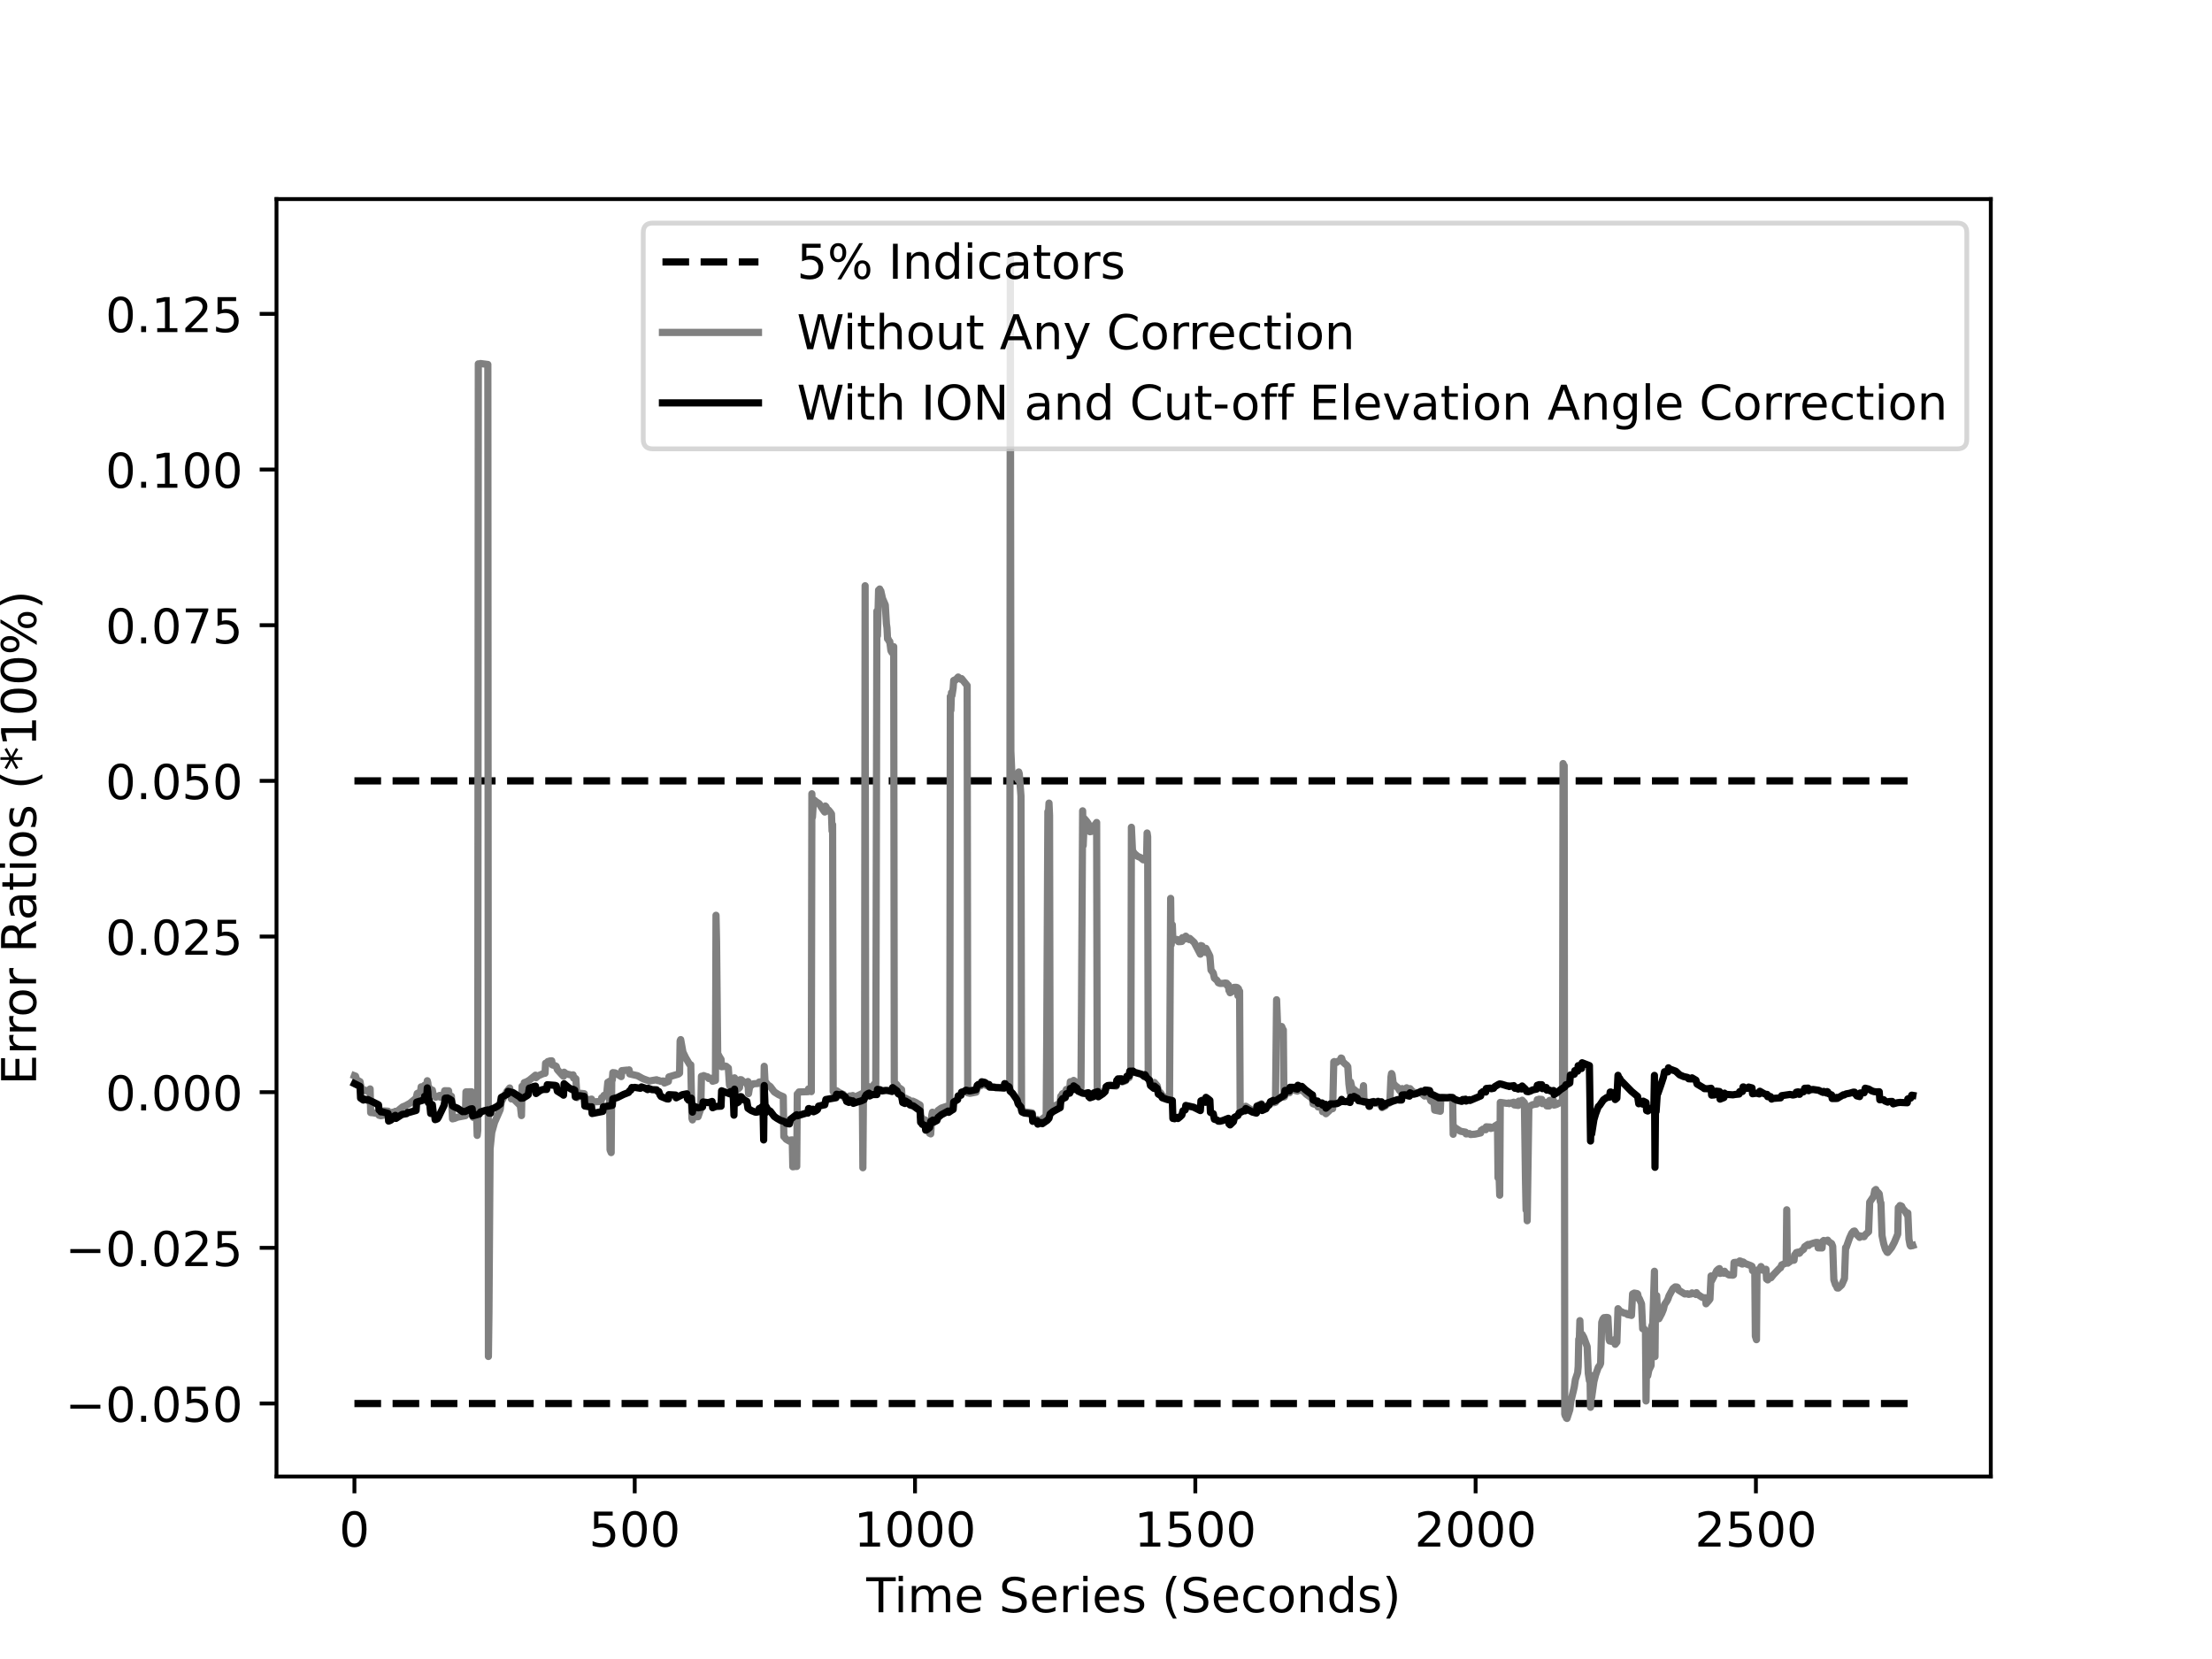 <?xml version="1.0" encoding="utf-8" standalone="no"?>
<!DOCTYPE svg PUBLIC "-//W3C//DTD SVG 1.1//EN"
  "http://www.w3.org/Graphics/SVG/1.1/DTD/svg11.dtd">
<!-- Created with matplotlib (https://matplotlib.org/) -->
<svg height="345.6pt" version="1.1" viewBox="0 0 460.8 345.6" width="460.8pt" xmlns="http://www.w3.org/2000/svg" xmlns:xlink="http://www.w3.org/1999/xlink">
 <defs>
  <style type="text/css">*{stroke-linecap:butt;stroke-linejoin:round;}</style>
 </defs>
 <g id="figure_1">
  <g id="patch_1">
   <path d="M 0 345.6 
L 460.8 345.6 
L 460.8 0 
L 0 0 
z
" style="fill:#ffffff;"/>
  </g>
  <g id="axes_1">
   <g id="patch_2">
    <path d="M 57.6 307.584 
L 414.72 307.584 
L 414.72 41.472 
L 57.6 41.472 
z
" style="fill:#ffffff;"/>
   </g>
   <g id="matplotlib.axis_1">
    <g id="xtick_1">
     <g id="line2d_1">
      <defs>
       <path d="M 0 0 
L 0 3.5 
" id="m9efb2db303" style="stroke:#000000;stroke-width:0.8;"/>
      </defs>
      <g>
       <use style="stroke:#000000;stroke-width:0.8;" x="73.833" xlink:href="#m9efb2db303" y="307.584"/>
      </g>
     </g>
     <g id="text_1">
      <!-- 0 -->
      <g transform="translate(70.651 322.182)scale(0.1 -0.1)">
       <defs>
        <path d="M 31.781 66.406 
Q 24.172 66.406 20.328 58.906 
Q 16.5 51.422 16.5 36.375 
Q 16.5 21.391 20.328 13.891 
Q 24.172 6.391 31.781 6.391 
Q 39.453 6.391 43.281 13.891 
Q 47.125 21.391 47.125 36.375 
Q 47.125 51.422 43.281 58.906 
Q 39.453 66.406 31.781 66.406 
z
M 31.781 74.219 
Q 44.047 74.219 50.516 64.516 
Q 56.984 54.828 56.984 36.375 
Q 56.984 17.969 50.516 8.266 
Q 44.047 -1.422 31.781 -1.422 
Q 19.531 -1.422 13.062 8.266 
Q 6.594 17.969 6.594 36.375 
Q 6.594 54.828 13.062 64.516 
Q 19.531 74.219 31.781 74.219 
z
" id="DejaVuSans-48"/>
       </defs>
       <use xlink:href="#DejaVuSans-48"/>
      </g>
     </g>
    </g>
    <g id="xtick_2">
     <g id="line2d_2">
      <g>
       <use style="stroke:#000000;stroke-width:0.8;" x="132.224" xlink:href="#m9efb2db303" y="307.584"/>
      </g>
     </g>
     <g id="text_2">
      <!-- 500 -->
      <g transform="translate(122.68 322.182)scale(0.1 -0.1)">
       <defs>
        <path d="M 10.797 72.906 
L 49.516 72.906 
L 49.516 64.594 
L 19.828 64.594 
L 19.828 46.734 
Q 21.969 47.469 24.109 47.828 
Q 26.266 48.188 28.422 48.188 
Q 40.625 48.188 47.75 41.5 
Q 54.891 34.812 54.891 23.391 
Q 54.891 11.625 47.562 5.094 
Q 40.234 -1.422 26.906 -1.422 
Q 22.312 -1.422 17.547 -0.641 
Q 12.797 0.141 7.719 1.703 
L 7.719 11.625 
Q 12.109 9.234 16.797 8.062 
Q 21.484 6.891 26.703 6.891 
Q 35.156 6.891 40.078 11.328 
Q 45.016 15.766 45.016 23.391 
Q 45.016 31 40.078 35.438 
Q 35.156 39.891 26.703 39.891 
Q 22.75 39.891 18.812 39.016 
Q 14.891 38.141 10.797 36.281 
z
" id="DejaVuSans-53"/>
       </defs>
       <use xlink:href="#DejaVuSans-53"/>
       <use x="63.623" xlink:href="#DejaVuSans-48"/>
       <use x="127.246" xlink:href="#DejaVuSans-48"/>
      </g>
     </g>
    </g>
    <g id="xtick_3">
     <g id="line2d_3">
      <g>
       <use style="stroke:#000000;stroke-width:0.8;" x="190.615" xlink:href="#m9efb2db303" y="307.584"/>
      </g>
     </g>
     <g id="text_3">
      <!-- 1000 -->
      <g transform="translate(177.89 322.182)scale(0.1 -0.1)">
       <defs>
        <path d="M 12.406 8.297 
L 28.516 8.297 
L 28.516 63.922 
L 10.984 60.406 
L 10.984 69.391 
L 28.422 72.906 
L 38.281 72.906 
L 38.281 8.297 
L 54.391 8.297 
L 54.391 0 
L 12.406 0 
z
" id="DejaVuSans-49"/>
       </defs>
       <use xlink:href="#DejaVuSans-49"/>
       <use x="63.623" xlink:href="#DejaVuSans-48"/>
       <use x="127.246" xlink:href="#DejaVuSans-48"/>
       <use x="190.869" xlink:href="#DejaVuSans-48"/>
      </g>
     </g>
    </g>
    <g id="xtick_4">
     <g id="line2d_4">
      <g>
       <use style="stroke:#000000;stroke-width:0.8;" x="249.006" xlink:href="#m9efb2db303" y="307.584"/>
      </g>
     </g>
     <g id="text_4">
      <!-- 1500 -->
      <g transform="translate(236.281 322.182)scale(0.1 -0.1)">
       <use xlink:href="#DejaVuSans-49"/>
       <use x="63.623" xlink:href="#DejaVuSans-53"/>
       <use x="127.246" xlink:href="#DejaVuSans-48"/>
       <use x="190.869" xlink:href="#DejaVuSans-48"/>
      </g>
     </g>
    </g>
    <g id="xtick_5">
     <g id="line2d_5">
      <g>
       <use style="stroke:#000000;stroke-width:0.8;" x="307.397" xlink:href="#m9efb2db303" y="307.584"/>
      </g>
     </g>
     <g id="text_5">
      <!-- 2000 -->
      <g transform="translate(294.672 322.182)scale(0.1 -0.1)">
       <defs>
        <path d="M 19.188 8.297 
L 53.609 8.297 
L 53.609 0 
L 7.328 0 
L 7.328 8.297 
Q 12.938 14.109 22.625 23.891 
Q 32.328 33.688 34.812 36.531 
Q 39.547 41.844 41.422 45.531 
Q 43.312 49.219 43.312 52.781 
Q 43.312 58.594 39.234 62.25 
Q 35.156 65.922 28.609 65.922 
Q 23.969 65.922 18.812 64.312 
Q 13.672 62.703 7.812 59.422 
L 7.812 69.391 
Q 13.766 71.781 18.938 73 
Q 24.125 74.219 28.422 74.219 
Q 39.75 74.219 46.484 68.547 
Q 53.219 62.891 53.219 53.422 
Q 53.219 48.922 51.531 44.891 
Q 49.859 40.875 45.406 35.406 
Q 44.188 33.984 37.641 27.219 
Q 31.109 20.453 19.188 8.297 
z
" id="DejaVuSans-50"/>
       </defs>
       <use xlink:href="#DejaVuSans-50"/>
       <use x="63.623" xlink:href="#DejaVuSans-48"/>
       <use x="127.246" xlink:href="#DejaVuSans-48"/>
       <use x="190.869" xlink:href="#DejaVuSans-48"/>
      </g>
     </g>
    </g>
    <g id="xtick_6">
     <g id="line2d_6">
      <g>
       <use style="stroke:#000000;stroke-width:0.8;" x="365.788" xlink:href="#m9efb2db303" y="307.584"/>
      </g>
     </g>
     <g id="text_6">
      <!-- 2500 -->
      <g transform="translate(353.063 322.182)scale(0.1 -0.1)">
       <use xlink:href="#DejaVuSans-50"/>
       <use x="63.623" xlink:href="#DejaVuSans-53"/>
       <use x="127.246" xlink:href="#DejaVuSans-48"/>
       <use x="190.869" xlink:href="#DejaVuSans-48"/>
      </g>
     </g>
    </g>
    <g id="text_7">
     <!-- Time Series (Seconds) -->
     <g transform="translate(180.463 335.861)scale(0.1 -0.1)">
      <defs>
       <path d="M -0.297 72.906 
L 61.375 72.906 
L 61.375 64.594 
L 35.5 64.594 
L 35.5 0 
L 25.594 0 
L 25.594 64.594 
L -0.297 64.594 
z
" id="DejaVuSans-84"/>
       <path d="M 9.422 54.688 
L 18.406 54.688 
L 18.406 0 
L 9.422 0 
z
M 9.422 75.984 
L 18.406 75.984 
L 18.406 64.594 
L 9.422 64.594 
z
" id="DejaVuSans-105"/>
       <path d="M 52 44.188 
Q 55.375 50.25 60.062 53.125 
Q 64.75 56 71.094 56 
Q 79.641 56 84.281 50.016 
Q 88.922 44.047 88.922 33.016 
L 88.922 0 
L 79.891 0 
L 79.891 32.719 
Q 79.891 40.578 77.094 44.375 
Q 74.312 48.188 68.609 48.188 
Q 61.625 48.188 57.562 43.547 
Q 53.516 38.922 53.516 30.906 
L 53.516 0 
L 44.484 0 
L 44.484 32.719 
Q 44.484 40.625 41.703 44.406 
Q 38.922 48.188 33.109 48.188 
Q 26.219 48.188 22.156 43.531 
Q 18.109 38.875 18.109 30.906 
L 18.109 0 
L 9.078 0 
L 9.078 54.688 
L 18.109 54.688 
L 18.109 46.188 
Q 21.188 51.219 25.484 53.609 
Q 29.781 56 35.688 56 
Q 41.656 56 45.828 52.969 
Q 50 49.953 52 44.188 
z
" id="DejaVuSans-109"/>
       <path d="M 56.203 29.594 
L 56.203 25.203 
L 14.891 25.203 
Q 15.484 15.922 20.484 11.062 
Q 25.484 6.203 34.422 6.203 
Q 39.594 6.203 44.453 7.469 
Q 49.312 8.734 54.109 11.281 
L 54.109 2.781 
Q 49.266 0.734 44.188 -0.344 
Q 39.109 -1.422 33.891 -1.422 
Q 20.797 -1.422 13.156 6.188 
Q 5.516 13.812 5.516 26.812 
Q 5.516 40.234 12.766 48.109 
Q 20.016 56 32.328 56 
Q 43.359 56 49.781 48.891 
Q 56.203 41.797 56.203 29.594 
z
M 47.219 32.234 
Q 47.125 39.594 43.094 43.984 
Q 39.062 48.391 32.422 48.391 
Q 24.906 48.391 20.391 44.141 
Q 15.875 39.891 15.188 32.172 
z
" id="DejaVuSans-101"/>
       <path id="DejaVuSans-32"/>
       <path d="M 53.516 70.516 
L 53.516 60.891 
Q 47.906 63.578 42.922 64.891 
Q 37.938 66.219 33.297 66.219 
Q 25.25 66.219 20.875 63.094 
Q 16.5 59.969 16.5 54.203 
Q 16.5 49.359 19.406 46.891 
Q 22.312 44.438 30.422 42.922 
L 36.375 41.703 
Q 47.406 39.594 52.656 34.297 
Q 57.906 29 57.906 20.125 
Q 57.906 9.516 50.797 4.047 
Q 43.703 -1.422 29.984 -1.422 
Q 24.812 -1.422 18.969 -0.25 
Q 13.141 0.922 6.891 3.219 
L 6.891 13.375 
Q 12.891 10.016 18.656 8.297 
Q 24.422 6.594 29.984 6.594 
Q 38.422 6.594 43.016 9.906 
Q 47.609 13.234 47.609 19.391 
Q 47.609 24.75 44.312 27.781 
Q 41.016 30.812 33.5 32.328 
L 27.484 33.5 
Q 16.453 35.688 11.516 40.375 
Q 6.594 45.062 6.594 53.422 
Q 6.594 63.094 13.406 68.656 
Q 20.219 74.219 32.172 74.219 
Q 37.312 74.219 42.625 73.281 
Q 47.953 72.359 53.516 70.516 
z
" id="DejaVuSans-83"/>
       <path d="M 41.109 46.297 
Q 39.594 47.172 37.812 47.578 
Q 36.031 48 33.891 48 
Q 26.266 48 22.188 43.047 
Q 18.109 38.094 18.109 28.812 
L 18.109 0 
L 9.078 0 
L 9.078 54.688 
L 18.109 54.688 
L 18.109 46.188 
Q 20.953 51.172 25.484 53.578 
Q 30.031 56 36.531 56 
Q 37.453 56 38.578 55.875 
Q 39.703 55.766 41.062 55.516 
z
" id="DejaVuSans-114"/>
       <path d="M 44.281 53.078 
L 44.281 44.578 
Q 40.484 46.531 36.375 47.5 
Q 32.281 48.484 27.875 48.484 
Q 21.188 48.484 17.844 46.438 
Q 14.5 44.391 14.5 40.281 
Q 14.5 37.156 16.891 35.375 
Q 19.281 33.594 26.516 31.984 
L 29.594 31.297 
Q 39.156 29.25 43.188 25.516 
Q 47.219 21.781 47.219 15.094 
Q 47.219 7.469 41.188 3.016 
Q 35.156 -1.422 24.609 -1.422 
Q 20.219 -1.422 15.453 -0.562 
Q 10.688 0.297 5.422 2 
L 5.422 11.281 
Q 10.406 8.688 15.234 7.391 
Q 20.062 6.109 24.812 6.109 
Q 31.156 6.109 34.562 8.281 
Q 37.984 10.453 37.984 14.406 
Q 37.984 18.062 35.516 20.016 
Q 33.062 21.969 24.703 23.781 
L 21.578 24.516 
Q 13.234 26.266 9.516 29.906 
Q 5.812 33.547 5.812 39.891 
Q 5.812 47.609 11.281 51.797 
Q 16.75 56 26.812 56 
Q 31.781 56 36.172 55.266 
Q 40.578 54.547 44.281 53.078 
z
" id="DejaVuSans-115"/>
       <path d="M 31 75.875 
Q 24.469 64.656 21.281 53.656 
Q 18.109 42.672 18.109 31.391 
Q 18.109 20.125 21.312 9.062 
Q 24.516 -2 31 -13.188 
L 23.188 -13.188 
Q 15.875 -1.703 12.234 9.375 
Q 8.594 20.453 8.594 31.391 
Q 8.594 42.281 12.203 53.312 
Q 15.828 64.359 23.188 75.875 
z
" id="DejaVuSans-40"/>
       <path d="M 48.781 52.594 
L 48.781 44.188 
Q 44.969 46.297 41.141 47.344 
Q 37.312 48.391 33.406 48.391 
Q 24.656 48.391 19.812 42.844 
Q 14.984 37.312 14.984 27.297 
Q 14.984 17.281 19.812 11.734 
Q 24.656 6.203 33.406 6.203 
Q 37.312 6.203 41.141 7.25 
Q 44.969 8.297 48.781 10.406 
L 48.781 2.094 
Q 45.016 0.344 40.984 -0.531 
Q 36.969 -1.422 32.422 -1.422 
Q 20.062 -1.422 12.781 6.344 
Q 5.516 14.109 5.516 27.297 
Q 5.516 40.672 12.859 48.328 
Q 20.219 56 33.016 56 
Q 37.156 56 41.109 55.141 
Q 45.062 54.297 48.781 52.594 
z
" id="DejaVuSans-99"/>
       <path d="M 30.609 48.391 
Q 23.391 48.391 19.188 42.75 
Q 14.984 37.109 14.984 27.297 
Q 14.984 17.484 19.156 11.844 
Q 23.344 6.203 30.609 6.203 
Q 37.797 6.203 41.984 11.859 
Q 46.188 17.531 46.188 27.297 
Q 46.188 37.016 41.984 42.703 
Q 37.797 48.391 30.609 48.391 
z
M 30.609 56 
Q 42.328 56 49.016 48.375 
Q 55.719 40.766 55.719 27.297 
Q 55.719 13.875 49.016 6.219 
Q 42.328 -1.422 30.609 -1.422 
Q 18.844 -1.422 12.172 6.219 
Q 5.516 13.875 5.516 27.297 
Q 5.516 40.766 12.172 48.375 
Q 18.844 56 30.609 56 
z
" id="DejaVuSans-111"/>
       <path d="M 54.891 33.016 
L 54.891 0 
L 45.906 0 
L 45.906 32.719 
Q 45.906 40.484 42.875 44.328 
Q 39.844 48.188 33.797 48.188 
Q 26.516 48.188 22.312 43.547 
Q 18.109 38.922 18.109 30.906 
L 18.109 0 
L 9.078 0 
L 9.078 54.688 
L 18.109 54.688 
L 18.109 46.188 
Q 21.344 51.125 25.703 53.562 
Q 30.078 56 35.797 56 
Q 45.219 56 50.047 50.172 
Q 54.891 44.344 54.891 33.016 
z
" id="DejaVuSans-110"/>
       <path d="M 45.406 46.391 
L 45.406 75.984 
L 54.391 75.984 
L 54.391 0 
L 45.406 0 
L 45.406 8.203 
Q 42.578 3.328 38.25 0.953 
Q 33.938 -1.422 27.875 -1.422 
Q 17.969 -1.422 11.734 6.484 
Q 5.516 14.406 5.516 27.297 
Q 5.516 40.188 11.734 48.094 
Q 17.969 56 27.875 56 
Q 33.938 56 38.25 53.625 
Q 42.578 51.266 45.406 46.391 
z
M 14.797 27.297 
Q 14.797 17.391 18.875 11.75 
Q 22.953 6.109 30.078 6.109 
Q 37.203 6.109 41.297 11.75 
Q 45.406 17.391 45.406 27.297 
Q 45.406 37.203 41.297 42.844 
Q 37.203 48.484 30.078 48.484 
Q 22.953 48.484 18.875 42.844 
Q 14.797 37.203 14.797 27.297 
z
" id="DejaVuSans-100"/>
       <path d="M 8.016 75.875 
L 15.828 75.875 
Q 23.141 64.359 26.781 53.312 
Q 30.422 42.281 30.422 31.391 
Q 30.422 20.453 26.781 9.375 
Q 23.141 -1.703 15.828 -13.188 
L 8.016 -13.188 
Q 14.5 -2 17.703 9.062 
Q 20.906 20.125 20.906 31.391 
Q 20.906 42.672 17.703 53.656 
Q 14.5 64.656 8.016 75.875 
z
" id="DejaVuSans-41"/>
      </defs>
      <use xlink:href="#DejaVuSans-84"/>
      <use x="57.959" xlink:href="#DejaVuSans-105"/>
      <use x="85.742" xlink:href="#DejaVuSans-109"/>
      <use x="183.154" xlink:href="#DejaVuSans-101"/>
      <use x="244.678" xlink:href="#DejaVuSans-32"/>
      <use x="276.465" xlink:href="#DejaVuSans-83"/>
      <use x="339.941" xlink:href="#DejaVuSans-101"/>
      <use x="401.465" xlink:href="#DejaVuSans-114"/>
      <use x="442.578" xlink:href="#DejaVuSans-105"/>
      <use x="470.361" xlink:href="#DejaVuSans-101"/>
      <use x="531.885" xlink:href="#DejaVuSans-115"/>
      <use x="583.984" xlink:href="#DejaVuSans-32"/>
      <use x="615.771" xlink:href="#DejaVuSans-40"/>
      <use x="654.785" xlink:href="#DejaVuSans-83"/>
      <use x="718.262" xlink:href="#DejaVuSans-101"/>
      <use x="779.785" xlink:href="#DejaVuSans-99"/>
      <use x="834.766" xlink:href="#DejaVuSans-111"/>
      <use x="895.947" xlink:href="#DejaVuSans-110"/>
      <use x="959.326" xlink:href="#DejaVuSans-100"/>
      <use x="1022.803" xlink:href="#DejaVuSans-115"/>
      <use x="1074.902" xlink:href="#DejaVuSans-41"/>
     </g>
    </g>
   </g>
   <g id="matplotlib.axis_2">
    <g id="ytick_1">
     <g id="line2d_7">
      <defs>
       <path d="M 0 0 
L -3.5 0 
" id="m791649ba39" style="stroke:#000000;stroke-width:0.8;"/>
      </defs>
      <g>
       <use style="stroke:#000000;stroke-width:0.8;" x="57.6" xlink:href="#m791649ba39" y="292.379"/>
      </g>
     </g>
     <g id="text_8">
      <!-- −0.050 -->
      <g transform="translate(13.592 296.179)scale(0.1 -0.1)">
       <defs>
        <path d="M 10.594 35.5 
L 73.188 35.5 
L 73.188 27.203 
L 10.594 27.203 
z
" id="DejaVuSans-8722"/>
        <path d="M 10.688 12.406 
L 21 12.406 
L 21 0 
L 10.688 0 
z
" id="DejaVuSans-46"/>
       </defs>
       <use xlink:href="#DejaVuSans-8722"/>
       <use x="83.789" xlink:href="#DejaVuSans-48"/>
       <use x="147.412" xlink:href="#DejaVuSans-46"/>
       <use x="179.199" xlink:href="#DejaVuSans-48"/>
       <use x="242.822" xlink:href="#DejaVuSans-53"/>
       <use x="306.445" xlink:href="#DejaVuSans-48"/>
      </g>
     </g>
    </g>
    <g id="ytick_2">
     <g id="line2d_8">
      <g>
       <use style="stroke:#000000;stroke-width:0.8;" x="57.6" xlink:href="#m791649ba39" y="259.951"/>
      </g>
     </g>
     <g id="text_9">
      <!-- −0.025 -->
      <g transform="translate(13.592 263.751)scale(0.1 -0.1)">
       <use xlink:href="#DejaVuSans-8722"/>
       <use x="83.789" xlink:href="#DejaVuSans-48"/>
       <use x="147.412" xlink:href="#DejaVuSans-46"/>
       <use x="179.199" xlink:href="#DejaVuSans-48"/>
       <use x="242.822" xlink:href="#DejaVuSans-50"/>
       <use x="306.445" xlink:href="#DejaVuSans-53"/>
      </g>
     </g>
    </g>
    <g id="ytick_3">
     <g id="line2d_9">
      <g>
       <use style="stroke:#000000;stroke-width:0.8;" x="57.6" xlink:href="#m791649ba39" y="227.523"/>
      </g>
     </g>
     <g id="text_10">
      <!-- 0.000 -->
      <g transform="translate(21.972 231.323)scale(0.1 -0.1)">
       <use xlink:href="#DejaVuSans-48"/>
       <use x="63.623" xlink:href="#DejaVuSans-46"/>
       <use x="95.41" xlink:href="#DejaVuSans-48"/>
       <use x="159.033" xlink:href="#DejaVuSans-48"/>
       <use x="222.656" xlink:href="#DejaVuSans-48"/>
      </g>
     </g>
    </g>
    <g id="ytick_4">
     <g id="line2d_10">
      <g>
       <use style="stroke:#000000;stroke-width:0.8;" x="57.6" xlink:href="#m791649ba39" y="195.096"/>
      </g>
     </g>
     <g id="text_11">
      <!-- 0.025 -->
      <g transform="translate(21.972 198.895)scale(0.1 -0.1)">
       <use xlink:href="#DejaVuSans-48"/>
       <use x="63.623" xlink:href="#DejaVuSans-46"/>
       <use x="95.41" xlink:href="#DejaVuSans-48"/>
       <use x="159.033" xlink:href="#DejaVuSans-50"/>
       <use x="222.656" xlink:href="#DejaVuSans-53"/>
      </g>
     </g>
    </g>
    <g id="ytick_5">
     <g id="line2d_11">
      <g>
       <use style="stroke:#000000;stroke-width:0.8;" x="57.6" xlink:href="#m791649ba39" y="162.668"/>
      </g>
     </g>
     <g id="text_12">
      <!-- 0.050 -->
      <g transform="translate(21.972 166.467)scale(0.1 -0.1)">
       <use xlink:href="#DejaVuSans-48"/>
       <use x="63.623" xlink:href="#DejaVuSans-46"/>
       <use x="95.41" xlink:href="#DejaVuSans-48"/>
       <use x="159.033" xlink:href="#DejaVuSans-53"/>
       <use x="222.656" xlink:href="#DejaVuSans-48"/>
      </g>
     </g>
    </g>
    <g id="ytick_6">
     <g id="line2d_12">
      <g>
       <use style="stroke:#000000;stroke-width:0.8;" x="57.6" xlink:href="#m791649ba39" y="130.24"/>
      </g>
     </g>
     <g id="text_13">
      <!-- 0.075 -->
      <g transform="translate(21.972 134.039)scale(0.1 -0.1)">
       <defs>
        <path d="M 8.203 72.906 
L 55.078 72.906 
L 55.078 68.703 
L 28.609 0 
L 18.312 0 
L 43.219 64.594 
L 8.203 64.594 
z
" id="DejaVuSans-55"/>
       </defs>
       <use xlink:href="#DejaVuSans-48"/>
       <use x="63.623" xlink:href="#DejaVuSans-46"/>
       <use x="95.41" xlink:href="#DejaVuSans-48"/>
       <use x="159.033" xlink:href="#DejaVuSans-55"/>
       <use x="222.656" xlink:href="#DejaVuSans-53"/>
      </g>
     </g>
    </g>
    <g id="ytick_7">
     <g id="line2d_13">
      <g>
       <use style="stroke:#000000;stroke-width:0.8;" x="57.6" xlink:href="#m791649ba39" y="97.812"/>
      </g>
     </g>
     <g id="text_14">
      <!-- 0.100 -->
      <g transform="translate(21.972 101.611)scale(0.1 -0.1)">
       <use xlink:href="#DejaVuSans-48"/>
       <use x="63.623" xlink:href="#DejaVuSans-46"/>
       <use x="95.41" xlink:href="#DejaVuSans-49"/>
       <use x="159.033" xlink:href="#DejaVuSans-48"/>
       <use x="222.656" xlink:href="#DejaVuSans-48"/>
      </g>
     </g>
    </g>
    <g id="ytick_8">
     <g id="line2d_14">
      <g>
       <use style="stroke:#000000;stroke-width:0.8;" x="57.6" xlink:href="#m791649ba39" y="65.384"/>
      </g>
     </g>
     <g id="text_15">
      <!-- 0.125 -->
      <g transform="translate(21.972 69.183)scale(0.1 -0.1)">
       <use xlink:href="#DejaVuSans-48"/>
       <use x="63.623" xlink:href="#DejaVuSans-46"/>
       <use x="95.41" xlink:href="#DejaVuSans-49"/>
       <use x="159.033" xlink:href="#DejaVuSans-50"/>
       <use x="222.656" xlink:href="#DejaVuSans-53"/>
      </g>
     </g>
    </g>
    <g id="text_16">
     <!-- Error Ratios (*100%) -->
     <g transform="translate(7.513 226.026)rotate(-90)scale(0.1 -0.1)">
      <defs>
       <path d="M 9.812 72.906 
L 55.906 72.906 
L 55.906 64.594 
L 19.672 64.594 
L 19.672 43.016 
L 54.391 43.016 
L 54.391 34.719 
L 19.672 34.719 
L 19.672 8.297 
L 56.781 8.297 
L 56.781 0 
L 9.812 0 
z
" id="DejaVuSans-69"/>
       <path d="M 44.391 34.188 
Q 47.562 33.109 50.562 29.594 
Q 53.562 26.078 56.594 19.922 
L 66.609 0 
L 56 0 
L 46.688 18.703 
Q 43.062 26.031 39.672 28.422 
Q 36.281 30.812 30.422 30.812 
L 19.672 30.812 
L 19.672 0 
L 9.812 0 
L 9.812 72.906 
L 32.078 72.906 
Q 44.578 72.906 50.734 67.672 
Q 56.891 62.453 56.891 51.906 
Q 56.891 45.016 53.688 40.469 
Q 50.484 35.938 44.391 34.188 
z
M 19.672 64.797 
L 19.672 38.922 
L 32.078 38.922 
Q 39.203 38.922 42.844 42.219 
Q 46.484 45.516 46.484 51.906 
Q 46.484 58.297 42.844 61.547 
Q 39.203 64.797 32.078 64.797 
z
" id="DejaVuSans-82"/>
       <path d="M 34.281 27.484 
Q 23.391 27.484 19.188 25 
Q 14.984 22.516 14.984 16.5 
Q 14.984 11.719 18.141 8.906 
Q 21.297 6.109 26.703 6.109 
Q 34.188 6.109 38.703 11.406 
Q 43.219 16.703 43.219 25.484 
L 43.219 27.484 
z
M 52.203 31.203 
L 52.203 0 
L 43.219 0 
L 43.219 8.297 
Q 40.141 3.328 35.547 0.953 
Q 30.953 -1.422 24.312 -1.422 
Q 15.922 -1.422 10.953 3.297 
Q 6 8.016 6 15.922 
Q 6 25.141 12.172 29.828 
Q 18.359 34.516 30.609 34.516 
L 43.219 34.516 
L 43.219 35.406 
Q 43.219 41.609 39.141 45 
Q 35.062 48.391 27.688 48.391 
Q 23 48.391 18.547 47.266 
Q 14.109 46.141 10.016 43.891 
L 10.016 52.203 
Q 14.938 54.109 19.578 55.047 
Q 24.219 56 28.609 56 
Q 40.484 56 46.344 49.844 
Q 52.203 43.703 52.203 31.203 
z
" id="DejaVuSans-97"/>
       <path d="M 18.312 70.219 
L 18.312 54.688 
L 36.812 54.688 
L 36.812 47.703 
L 18.312 47.703 
L 18.312 18.016 
Q 18.312 11.328 20.141 9.422 
Q 21.969 7.516 27.594 7.516 
L 36.812 7.516 
L 36.812 0 
L 27.594 0 
Q 17.188 0 13.234 3.875 
Q 9.281 7.766 9.281 18.016 
L 9.281 47.703 
L 2.688 47.703 
L 2.688 54.688 
L 9.281 54.688 
L 9.281 70.219 
z
" id="DejaVuSans-116"/>
       <path d="M 47.016 60.891 
L 29.5 51.422 
L 47.016 41.891 
L 44.188 37.109 
L 27.781 47.016 
L 27.781 28.609 
L 22.219 28.609 
L 22.219 47.016 
L 5.812 37.109 
L 2.984 41.891 
L 20.516 51.422 
L 2.984 60.891 
L 5.812 65.719 
L 22.219 55.812 
L 22.219 74.219 
L 27.781 74.219 
L 27.781 55.812 
L 44.188 65.719 
z
" id="DejaVuSans-42"/>
       <path d="M 72.703 32.078 
Q 68.453 32.078 66.031 28.469 
Q 63.625 24.859 63.625 18.406 
Q 63.625 12.062 66.031 8.422 
Q 68.453 4.781 72.703 4.781 
Q 76.859 4.781 79.266 8.422 
Q 81.688 12.062 81.688 18.406 
Q 81.688 24.812 79.266 28.438 
Q 76.859 32.078 72.703 32.078 
z
M 72.703 38.281 
Q 80.422 38.281 84.953 32.906 
Q 89.5 27.547 89.5 18.406 
Q 89.5 9.281 84.938 3.922 
Q 80.375 -1.422 72.703 -1.422 
Q 64.891 -1.422 60.344 3.922 
Q 55.812 9.281 55.812 18.406 
Q 55.812 27.594 60.375 32.938 
Q 64.938 38.281 72.703 38.281 
z
M 22.312 68.016 
Q 18.109 68.016 15.688 64.375 
Q 13.281 60.75 13.281 54.391 
Q 13.281 47.953 15.672 44.328 
Q 18.062 40.719 22.312 40.719 
Q 26.562 40.719 28.969 44.328 
Q 31.391 47.953 31.391 54.391 
Q 31.391 60.688 28.953 64.344 
Q 26.516 68.016 22.312 68.016 
z
M 66.406 74.219 
L 74.219 74.219 
L 28.609 -1.422 
L 20.797 -1.422 
z
M 22.312 74.219 
Q 30.031 74.219 34.609 68.875 
Q 39.203 63.531 39.203 54.391 
Q 39.203 45.172 34.641 39.844 
Q 30.078 34.516 22.312 34.516 
Q 14.547 34.516 10.031 39.859 
Q 5.516 45.219 5.516 54.391 
Q 5.516 63.484 10.047 68.844 
Q 14.594 74.219 22.312 74.219 
z
" id="DejaVuSans-37"/>
      </defs>
      <use xlink:href="#DejaVuSans-69"/>
      <use x="63.184" xlink:href="#DejaVuSans-114"/>
      <use x="102.547" xlink:href="#DejaVuSans-114"/>
      <use x="141.41" xlink:href="#DejaVuSans-111"/>
      <use x="202.592" xlink:href="#DejaVuSans-114"/>
      <use x="243.705" xlink:href="#DejaVuSans-32"/>
      <use x="275.492" xlink:href="#DejaVuSans-82"/>
      <use x="342.725" xlink:href="#DejaVuSans-97"/>
      <use x="404.004" xlink:href="#DejaVuSans-116"/>
      <use x="443.213" xlink:href="#DejaVuSans-105"/>
      <use x="470.996" xlink:href="#DejaVuSans-111"/>
      <use x="532.178" xlink:href="#DejaVuSans-115"/>
      <use x="584.277" xlink:href="#DejaVuSans-32"/>
      <use x="616.064" xlink:href="#DejaVuSans-40"/>
      <use x="655.078" xlink:href="#DejaVuSans-42"/>
      <use x="705.078" xlink:href="#DejaVuSans-49"/>
      <use x="768.701" xlink:href="#DejaVuSans-48"/>
      <use x="832.324" xlink:href="#DejaVuSans-48"/>
      <use x="895.947" xlink:href="#DejaVuSans-37"/>
      <use x="990.967" xlink:href="#DejaVuSans-41"/>
     </g>
    </g>
   </g>
   <g id="line2d_15">
    <path clip-path="url(#pe7abc3938d)" d="M 73.833 162.668 
L 398.487 162.668 
L 398.487 162.668 
" style="fill:none;stroke:#000000;stroke-dasharray:5.55,2.4;stroke-dashoffset:0;stroke-width:1.5;"/>
   </g>
   <g id="line2d_16">
    <path clip-path="url(#pe7abc3938d)" d="M 73.833 292.379 
L 398.487 292.379 
L 398.487 292.379 
" style="fill:none;stroke:#000000;stroke-dasharray:5.55,2.4;stroke-dashoffset:0;stroke-width:1.5;"/>
   </g>
   <g id="line2d_17">
    <path clip-path="url(#pe7abc3938d)" d="M 73.833 224.09 
L 74.066 224.177 
L 74.3 224.958 
L 75.001 225.325 
L 75.234 226.672 
L 76.052 227.193 
L 76.519 227.26 
L 76.635 227.125 
L 76.869 227.12 
L 77.103 226.848 
L 77.219 231.772 
L 77.687 231.806 
L 78.854 232.008 
L 78.971 232.341 
L 79.088 232.325 
L 79.321 232.429 
L 79.905 232.311 
L 80.022 231.419 
L 80.84 231.483 
L 80.956 232.414 
L 81.54 232.087 
L 81.774 231.705 
L 81.891 231.913 
L 82.358 231.513 
L 82.475 231.726 
L 83.876 230.583 
L 84.46 230.355 
L 85.394 229.836 
L 86.679 228.776 
L 86.912 227.793 
L 87.613 227.445 
L 87.73 226.408 
L 88.197 226.385 
L 88.431 226.09 
L 88.898 226.084 
L 89.014 225.135 
L 89.131 225.593 
L 89.248 226.874 
L 89.365 226.505 
L 89.482 226.74 
L 89.715 228.134 
L 90.065 227.088 
L 90.299 228.249 
L 90.533 228.291 
L 90.766 228.576 
L 91.467 228.264 
L 91.584 228.199 
L 91.7 228.552 
L 92.518 227.931 
L 92.635 227.218 
L 93.452 227.232 
L 93.569 228.558 
L 93.919 228.46 
L 94.036 228.363 
L 94.27 233.088 
L 94.386 232.968 
L 94.62 233.01 
L 94.97 232.868 
L 95.321 232.724 
L 96.956 232.412 
L 97.072 227.452 
L 98.24 227.437 
L 98.474 232.546 
L 98.591 232.779 
L 98.824 232.657 
L 99.174 232.688 
L 99.291 232.769 
L 99.408 236.522 
L 99.525 235.512 
L 99.642 75.797 
L 99.875 75.838 
L 100.109 75.732 
L 101.627 75.926 
L 101.744 282.576 
L 101.86 273.278 
L 102.094 239.336 
L 102.444 235.889 
L 103.028 233.818 
L 104.196 231.154 
L 104.43 229.533 
L 105.597 227.356 
L 106.181 226.646 
L 106.298 227.906 
L 106.415 227.397 
L 106.532 228.928 
L 106.649 227.983 
L 106.999 228.937 
L 108.4 230.337 
L 108.634 232.395 
L 108.751 226.289 
L 109.101 226.221 
L 109.218 225.526 
L 109.685 225.357 
L 110.269 225.026 
L 111.553 223.981 
L 111.67 224.505 
L 112.137 224.095 
L 113.188 223.641 
L 113.539 223.587 
L 113.655 221.492 
L 113.889 221.416 
L 114.123 221.146 
L 114.59 221.007 
L 114.94 220.988 
L 115.057 221.841 
L 115.641 222 
L 115.874 222.136 
L 116.108 222.826 
L 117.042 223.865 
L 117.392 224.21 
L 117.509 223.36 
L 117.976 223.715 
L 119.261 224.011 
L 119.378 223.909 
L 119.495 224.603 
L 119.728 224.534 
L 119.845 224.776 
L 119.962 224.727 
L 120.195 228.659 
L 120.429 227.872 
L 120.896 227.752 
L 121.597 227.826 
L 121.713 227.84 
L 121.83 229.368 
L 122.764 229.057 
L 123.232 228.96 
L 123.348 229.562 
L 124.867 229.473 
L 125.217 229.404 
L 125.334 228.693 
L 125.567 228.669 
L 125.801 228.203 
L 126.385 227.892 
L 126.618 225.457 
L 126.735 225.471 
L 126.969 225.246 
L 127.085 239.547 
L 127.319 240.106 
L 127.436 225.032 
L 127.553 224.976 
L 127.669 223.447 
L 128.136 223.498 
L 128.604 223.762 
L 129.421 224.274 
L 129.538 223.033 
L 130.589 222.925 
L 130.939 222.983 
L 131.056 222.871 
L 131.173 223.718 
L 132.808 224.091 
L 133.742 224.611 
L 134.092 224.772 
L 135.26 225.195 
L 136.311 225.012 
L 136.778 224.932 
L 137.012 225.105 
L 137.245 225.075 
L 137.596 225.249 
L 138.063 225.193 
L 138.297 225.203 
L 138.413 225.617 
L 139.231 225.283 
L 139.348 224.335 
L 141.333 223.746 
L 141.566 223.547 
L 141.683 216.805 
L 141.8 216.57 
L 142.267 219.167 
L 142.851 220.376 
L 143.668 221.744 
L 143.902 221.815 
L 144.136 232.956 
L 144.252 233.301 
L 144.486 232.531 
L 145.187 232.643 
L 145.42 232.629 
L 145.771 231.581 
L 145.887 231.31 
L 146.004 230.194 
L 146.121 224.208 
L 146.354 224.217 
L 146.588 224.066 
L 147.055 224.252 
L 147.406 224.327 
L 147.639 224.675 
L 148.34 224.611 
L 148.457 225.245 
L 149.04 225.071 
L 149.157 190.67 
L 149.274 196.075 
L 149.508 219.463 
L 149.858 220.134 
L 150.208 220.693 
L 150.325 222.226 
L 150.559 222.037 
L 150.675 222.195 
L 151.026 222.079 
L 151.259 222.114 
L 151.726 222.49 
L 151.96 226.015 
L 152.077 226.304 
L 152.194 225.794 
L 152.661 225.912 
L 152.894 228.825 
L 153.011 224.531 
L 153.245 226.781 
L 153.478 226.923 
L 153.829 226.808 
L 154.062 226.557 
L 154.179 224.919 
L 154.412 224.927 
L 154.88 225.36 
L 155.347 225.536 
L 155.58 225.606 
L 155.697 226.061 
L 155.814 225.302 
L 155.931 227.833 
L 156.164 226.39 
L 156.865 225.8 
L 157.098 225.761 
L 157.682 225.727 
L 157.916 225.697 
L 158.149 225.404 
L 158.383 225.379 
L 158.85 225.309 
L 158.967 226.264 
L 159.084 230.761 
L 159.201 222.129 
L 159.434 226.524 
L 159.551 225.485 
L 160.018 226.089 
L 160.252 226.188 
L 160.485 226.38 
L 161.303 227.471 
L 162.237 228.06 
L 163.171 228.468 
L 163.288 236.772 
L 163.521 236.991 
L 163.755 237.315 
L 164.456 237.727 
L 164.689 237.49 
L 165.04 237.459 
L 165.156 243.061 
L 165.74 242.975 
L 165.974 242.995 
L 166.091 227.895 
L 166.207 227.892 
L 166.441 227.473 
L 168.31 227.415 
L 168.426 226.839 
L 168.543 226.882 
L 168.777 227.286 
L 169.01 227.407 
L 169.127 165.352 
L 169.244 170.256 
L 169.477 166.634 
L 169.711 166.73 
L 169.944 166.965 
L 170.645 167.423 
L 170.996 167.97 
L 171.579 168.866 
L 171.813 169.164 
L 171.93 167.909 
L 172.047 168.009 
L 172.28 168.506 
L 172.63 168.782 
L 172.981 169.206 
L 173.214 169.565 
L 173.331 173.105 
L 173.448 171.794 
L 173.565 227.39 
L 174.149 227.613 
L 174.265 227.214 
L 174.849 227.623 
L 175.55 227.945 
L 175.667 227.976 
L 175.9 228.688 
L 176.134 228.816 
L 176.251 228.551 
L 176.835 228.634 
L 176.951 228.317 
L 177.302 228.318 
L 177.652 228.221 
L 177.769 228.718 
L 179.637 227.799 
L 179.754 243.263 
L 179.871 227.68 
L 179.988 227.628 
L 180.105 227.091 
L 180.221 122.023 
L 180.338 226.662 
L 181.039 226.375 
L 181.156 226.749 
L 181.739 226.549 
L 181.973 226.534 
L 182.09 225.88 
L 182.44 225.979 
L 182.674 127.296 
L 182.791 132.446 
L 183.024 122.925 
L 183.141 124.743 
L 183.258 122.7 
L 183.374 123.126 
L 183.491 123.1 
L 183.842 124.673 
L 184.425 126.028 
L 184.659 129.986 
L 184.776 130.797 
L 184.893 133.093 
L 185.009 133.093 
L 185.243 133.63 
L 185.36 133.649 
L 185.593 135.542 
L 185.827 135.945 
L 185.944 135.113 
L 186.06 135.363 
L 186.177 134.709 
L 186.294 225.45 
L 186.878 226.021 
L 187.111 226.474 
L 187.812 226.963 
L 187.929 228.811 
L 188.513 229.084 
L 188.63 228.779 
L 189.214 229.082 
L 189.33 229.107 
L 189.447 229.404 
L 190.148 229.387 
L 190.732 229.652 
L 191.666 230.2 
L 191.783 232.604 
L 191.9 232.66 
L 192.133 233.08 
L 192.717 233.309 
L 192.834 233.927 
L 193.184 233.835 
L 193.534 233.654 
L 193.651 236.095 
L 193.768 234.002 
L 193.885 236.211 
L 194.118 232.238 
L 194.235 231.696 
L 194.469 232.363 
L 195.169 231.962 
L 195.403 231.332 
L 196.104 230.832 
L 196.921 230.56 
L 197.505 230.365 
L 197.622 230.658 
L 197.855 230.511 
L 197.972 145.087 
L 198.089 147.964 
L 198.206 144.294 
L 198.323 144.863 
L 198.556 143.365 
L 198.673 141.748 
L 198.906 141.642 
L 199.023 141.701 
L 199.607 141.037 
L 200.191 141.522 
L 200.308 141.367 
L 201.476 142.819 
L 201.592 227.665 
L 202.06 227.756 
L 203.344 227.516 
L 203.578 226.557 
L 203.811 226.305 
L 204.278 226.199 
L 204.395 226.141 
L 204.629 225.776 
L 204.979 225.747 
L 205.329 225.825 
L 205.446 226.124 
L 206.03 226.073 
L 206.147 226.408 
L 207.081 226.428 
L 207.432 226.494 
L 208.599 226.557 
L 209.183 226.699 
L 209.3 225.792 
L 209.417 225.85 
L 209.65 226.285 
L 210.234 226.635 
L 210.351 227.208 
L 210.468 53.568 
L 210.585 156.463 
L 210.818 161.87 
L 210.935 161.824 
L 211.169 161.296 
L 211.402 161.774 
L 211.869 162.035 
L 212.103 162.466 
L 212.22 160.81 
L 212.336 161.19 
L 212.687 165.818 
L 212.804 231.354 
L 213.387 231.611 
L 215.022 231.836 
L 215.139 233.407 
L 215.606 233.298 
L 216.073 233.209 
L 216.19 233.647 
L 217.125 233.115 
L 217.942 232.437 
L 218.059 215.953 
L 218.292 169.076 
L 218.409 169.78 
L 218.526 167.301 
L 218.643 169.903 
L 218.759 230.996 
L 219.343 230.559 
L 220.862 229.805 
L 220.978 228.371 
L 221.095 228.313 
L 221.329 227.842 
L 221.913 227.551 
L 222.146 226.949 
L 222.73 226.82 
L 222.847 226.803 
L 222.964 225.339 
L 223.431 225.512 
L 223.548 225.602 
L 223.664 225.069 
L 224.365 225.621 
L 224.599 226.261 
L 225.182 226.585 
L 225.299 209.425 
L 225.533 168.909 
L 225.65 176.148 
L 225.883 170.525 
L 226.35 171.061 
L 226.701 171.56 
L 226.934 172.712 
L 227.051 173.265 
L 227.401 173.194 
L 227.752 172.876 
L 227.985 171.929 
L 228.219 171.678 
L 228.452 171.335 
L 228.569 226.963 
L 228.686 226.928 
L 228.803 228.247 
L 229.62 227.849 
L 230.204 227.36 
L 230.438 226.393 
L 230.788 226.154 
L 231.255 226.119 
L 232.54 226.248 
L 232.657 225.223 
L 232.773 225.233 
L 232.89 224.91 
L 233.474 224.976 
L 233.591 224.984 
L 233.824 225.371 
L 234.525 225.109 
L 234.759 224.712 
L 235.226 224.485 
L 235.459 223.622 
L 235.576 223.555 
L 235.693 172.335 
L 235.926 177.396 
L 236.043 177.38 
L 236.277 177.769 
L 236.977 178.379 
L 237.561 178.631 
L 238.145 179.11 
L 238.379 179.129 
L 238.496 178.681 
L 238.612 178.752 
L 238.729 179.132 
L 238.846 179.106 
L 238.963 173.527 
L 239.08 174.312 
L 239.196 224.741 
L 239.43 224.933 
L 239.663 225.832 
L 240.364 226.42 
L 240.481 225.498 
L 241.065 226.187 
L 241.298 227.195 
L 241.882 227.804 
L 242.116 228.301 
L 243.517 228.981 
L 243.634 229.006 
L 243.868 187.149 
L 243.984 196.813 
L 244.218 192.648 
L 244.335 195.919 
L 244.452 195.742 
L 244.568 195.818 
L 244.919 195.68 
L 245.269 195.722 
L 245.503 196.167 
L 245.97 196.145 
L 246.203 196.114 
L 246.32 195.334 
L 246.554 195.391 
L 246.904 195.595 
L 247.021 195.022 
L 247.721 195.724 
L 247.838 195.48 
L 248.772 196.335 
L 249.473 197.648 
L 250.057 198.774 
L 250.174 196.979 
L 250.291 197.216 
L 250.407 197.048 
L 251.108 198.41 
L 251.225 197.56 
L 251.809 198.707 
L 252.042 199.206 
L 252.276 202.077 
L 252.743 202.696 
L 252.977 203.756 
L 253.561 204.271 
L 253.794 204.72 
L 254.144 204.869 
L 254.845 204.848 
L 255.196 204.773 
L 255.546 204.825 
L 255.663 205.326 
L 255.896 205.188 
L 256.013 206.34 
L 256.13 206.274 
L 256.247 206.807 
L 256.947 206.406 
L 257.064 205.686 
L 257.531 205.675 
L 257.765 205.746 
L 257.881 207.423 
L 257.998 205.967 
L 258.115 207.007 
L 258.232 206.484 
L 258.349 231.218 
L 258.582 231.142 
L 258.816 230.915 
L 259.4 230.927 
L 259.516 230.454 
L 261.502 231.749 
L 261.735 231.78 
L 261.852 230.358 
L 262.436 230.135 
L 262.786 229.935 
L 262.903 230.905 
L 263.721 230.556 
L 263.954 230.571 
L 264.421 230.22 
L 264.655 229.73 
L 265.239 229.459 
L 265.356 229.719 
L 265.706 229.622 
L 265.939 208.262 
L 266.173 214.34 
L 266.523 213.98 
L 266.64 214.245 
L 266.757 214.123 
L 266.991 213.838 
L 267.107 214.073 
L 267.224 214.975 
L 267.341 214.545 
L 267.458 228.529 
L 267.574 228.483 
L 267.691 227.512 
L 267.808 227.487 
L 268.042 227.622 
L 268.509 227.639 
L 268.625 227.649 
L 268.742 227.034 
L 269.56 227.05 
L 269.793 227.172 
L 270.26 227.301 
L 270.377 226.679 
L 271.078 227.155 
L 271.195 226.984 
L 272.129 227.952 
L 273.414 228.875 
L 273.53 229.93 
L 274.465 230.218 
L 274.581 230.597 
L 275.399 230.546 
L 275.516 231.587 
L 276.1 231.368 
L 276.216 232.011 
L 276.8 231.466 
L 276.917 231.354 
L 277.151 231.039 
L 277.618 230.958 
L 277.851 221.198 
L 277.968 221.138 
L 278.202 221.309 
L 278.435 221.326 
L 278.786 221.058 
L 279.253 220.845 
L 279.369 220.406 
L 279.486 220.45 
L 279.72 221.178 
L 280.304 221.727 
L 280.537 221.882 
L 280.771 222.218 
L 281.004 225.816 
L 281.238 227.596 
L 281.355 225.405 
L 281.588 226.412 
L 281.939 227.138 
L 282.055 226.941 
L 282.639 227.458 
L 282.756 227.47 
L 282.873 227.911 
L 283.223 227.698 
L 283.574 227.446 
L 283.924 227.395 
L 284.041 226.172 
L 284.157 229.617 
L 285.092 229.758 
L 285.209 230.522 
L 285.325 230.501 
L 285.442 229.645 
L 286.143 229.448 
L 286.376 229.645 
L 287.077 229.388 
L 287.194 229.968 
L 287.778 229.9 
L 287.895 230.746 
L 288.595 230.395 
L 288.829 230.085 
L 289.529 229.722 
L 289.763 224.354 
L 289.88 223.639 
L 289.997 223.837 
L 290.23 225.661 
L 290.697 226.185 
L 291.164 226.537 
L 291.515 227.116 
L 291.982 227.601 
L 292.099 226.772 
L 292.683 227.159 
L 292.916 227.319 
L 293.033 226.605 
L 293.617 227.281 
L 293.734 226.784 
L 294.318 227.44 
L 294.551 227.542 
L 295.135 227.641 
L 295.836 227.625 
L 296.186 227.799 
L 296.77 228.327 
L 296.887 228.009 
L 297.471 228.378 
L 297.821 228.607 
L 298.055 229.31 
L 298.755 229.76 
L 298.872 231.261 
L 300.04 231.493 
L 300.157 228.576 
L 300.507 228.576 
L 301.324 228.669 
L 302.025 228.632 
L 302.609 228.707 
L 302.726 236.291 
L 302.843 234.59 
L 302.959 234.954 
L 303.076 234.905 
L 304.244 235.661 
L 305.295 235.844 
L 305.412 236.215 
L 306.113 236.145 
L 306.346 236.342 
L 307.28 236.266 
L 308.448 236.009 
L 308.565 235.459 
L 308.682 235.456 
L 308.915 235.221 
L 309.499 235.346 
L 309.616 234.733 
L 310.433 234.781 
L 310.55 235.075 
L 311.134 234.933 
L 311.368 234.612 
L 311.835 234.319 
L 311.952 234.243 
L 312.068 245.361 
L 312.302 245.335 
L 312.419 248.979 
L 312.536 229.653 
L 312.886 229.696 
L 313.937 229.849 
L 314.287 229.771 
L 314.404 229.912 
L 314.871 229.731 
L 315.222 229.683 
L 315.338 229.611 
L 315.455 230.171 
L 316.273 230.28 
L 316.389 229.389 
L 316.857 229.69 
L 316.973 229.793 
L 317.09 229.195 
L 317.557 229.698 
L 317.791 246.193 
L 317.908 252.066 
L 318.024 248.401 
L 318.141 254.303 
L 318.491 230.498 
L 318.842 230.346 
L 319.309 230.108 
L 320.126 229.989 
L 320.243 229.087 
L 320.36 229.125 
L 320.594 228.987 
L 321.177 229.032 
L 321.294 229.906 
L 322.112 229.646 
L 322.228 230.379 
L 322.696 230.396 
L 322.812 229.24 
L 323.046 229.213 
L 323.28 229.177 
L 323.63 229.274 
L 323.747 230.215 
L 324.214 230.088 
L 325.498 229.442 
L 325.615 159.062 
L 325.732 159.665 
L 325.849 159.497 
L 325.966 294.585 
L 326.082 294.958 
L 326.199 292.185 
L 326.316 295.416 
L 326.433 295.488 
L 326.9 294.043 
L 327.017 293.701 
L 327.25 291.861 
L 327.717 289.941 
L 327.951 288.924 
L 328.184 287.362 
L 328.652 285.982 
L 328.768 284.66 
L 328.885 278.985 
L 329.002 279.02 
L 329.119 275.115 
L 329.235 278.651 
L 329.352 278.47 
L 329.469 278.654 
L 329.586 277.98 
L 329.936 278.61 
L 330.637 280.537 
L 330.87 286.116 
L 331.104 287.628 
L 331.221 286.408 
L 331.338 293.168 
L 331.454 289.08 
L 331.571 291.132 
L 332.038 287.82 
L 332.389 286.441 
L 332.972 284.782 
L 333.206 284.542 
L 333.44 284.014 
L 333.673 275.471 
L 333.907 274.796 
L 334.14 274.497 
L 334.724 274.44 
L 334.958 274.486 
L 335.191 278.965 
L 335.308 279.346 
L 335.425 279.075 
L 335.542 279.171 
L 335.658 279.428 
L 336.242 279.174 
L 336.359 279.058 
L 336.476 280.042 
L 336.826 279.593 
L 337.06 272.625 
L 337.644 273.312 
L 337.877 273.308 
L 338.344 273.553 
L 338.578 273.564 
L 338.812 273.613 
L 339.045 273.848 
L 339.512 273.931 
L 339.863 274.027 
L 340.096 269.551 
L 340.447 269.37 
L 341.03 269.475 
L 341.147 269.562 
L 341.381 270.554 
L 341.498 270.528 
L 341.965 271.622 
L 342.198 276.802 
L 342.315 276.615 
L 342.782 277.173 
L 342.899 291.844 
L 343.016 282.987 
L 343.133 283.84 
L 343.249 286.605 
L 343.483 285.438 
L 343.95 284.475 
L 344.067 276.349 
L 344.3 275.697 
L 344.651 264.826 
L 344.767 282.604 
L 344.884 270.055 
L 345.001 272.368 
L 345.118 269.891 
L 345.351 274.416 
L 345.585 274.719 
L 346.169 273.614 
L 346.519 272.755 
L 346.753 271.757 
L 347.22 271.074 
L 347.453 270.63 
L 347.687 269.942 
L 348.504 268.443 
L 348.972 268.081 
L 349.322 268.107 
L 349.439 268.181 
L 349.672 268.757 
L 350.957 269.556 
L 351.541 269.51 
L 351.774 269.643 
L 352.358 269.541 
L 352.475 269.335 
L 353.176 269.576 
L 353.293 269.665 
L 353.409 269.288 
L 353.643 269.629 
L 354.577 270.254 
L 355.161 270.383 
L 355.278 270.343 
L 355.395 271.602 
L 355.979 270.941 
L 356.212 270.625 
L 356.446 265.797 
L 356.562 266.804 
L 357.03 265.896 
L 357.38 265.226 
L 357.613 264.716 
L 357.964 264.386 
L 358.197 264.272 
L 358.314 265.275 
L 358.781 265.161 
L 359.132 265.232 
L 359.248 264.824 
L 359.482 265.181 
L 360.183 265.597 
L 361 265.642 
L 361.117 265.59 
L 361.234 263.004 
L 361.701 262.953 
L 362.285 263.11 
L 362.402 262.679 
L 362.635 262.729 
L 362.869 263.307 
L 362.985 263.323 
L 363.102 262.883 
L 363.219 262.937 
L 363.453 263.175 
L 364.737 263.662 
L 364.971 263.799 
L 365.088 264.706 
L 365.555 264.636 
L 365.671 278.337 
L 365.905 279.081 
L 366.022 264.577 
L 366.489 264.634 
L 366.839 263.847 
L 366.956 263.998 
L 367.19 264.6 
L 367.54 264.584 
L 367.89 264.409 
L 368.007 266.448 
L 368.124 266.33 
L 368.241 266.629 
L 368.825 265.991 
L 368.941 266.17 
L 369.409 265.574 
L 370.693 264.233 
L 370.927 264.099 
L 371.16 263.499 
L 371.978 263.161 
L 372.094 263.135 
L 372.211 252.021 
L 372.328 263.072 
L 372.445 263.138 
L 372.562 262.342 
L 372.795 262.883 
L 372.912 262.413 
L 373.496 262.553 
L 373.729 262.527 
L 373.846 261.427 
L 373.963 261.388 
L 374.197 260.943 
L 374.547 260.841 
L 374.664 260.83 
L 374.78 261.096 
L 374.897 261.042 
L 375.131 260.685 
L 375.715 260.254 
L 375.948 259.714 
L 376.649 259.23 
L 376.766 259.47 
L 376.999 259.221 
L 377.7 258.987 
L 378.284 258.827 
L 378.634 258.828 
L 378.751 259.952 
L 379.569 259.973 
L 379.685 258.601 
L 379.802 258.624 
L 379.919 258.409 
L 380.152 258.501 
L 380.386 258.453 
L 380.503 258.496 
L 380.736 258.35 
L 380.97 258.67 
L 381.554 259.064 
L 381.787 259.644 
L 382.021 266.593 
L 382.371 267.654 
L 382.488 267.726 
L 382.722 268.309 
L 382.955 268.323 
L 383.656 267.675 
L 384.24 266.353 
L 384.473 259.889 
L 384.59 259.905 
L 385.291 257.913 
L 385.758 256.887 
L 386.108 256.494 
L 386.342 256.443 
L 386.809 257.179 
L 387.393 257.778 
L 387.51 257.449 
L 388.21 257.63 
L 388.327 257.621 
L 388.561 257.221 
L 389.028 256.807 
L 389.261 256.592 
L 389.495 250.429 
L 390.079 249.568 
L 390.313 249.217 
L 390.546 247.992 
L 390.78 247.794 
L 390.896 248.231 
L 391.13 248.313 
L 391.364 248.552 
L 391.48 248.712 
L 391.714 250.4 
L 391.831 250.597 
L 392.064 257.409 
L 392.415 259.111 
L 392.765 260.247 
L 393.115 260.843 
L 393.232 260.911 
L 394.05 259.891 
L 394.633 258.792 
L 395.334 257.096 
L 395.451 251.56 
L 395.568 251.487 
L 395.801 251.133 
L 396.035 251.221 
L 396.152 251.284 
L 396.385 251.798 
L 396.852 252.28 
L 397.319 253.123 
L 397.436 252.689 
L 397.67 258.116 
L 397.903 259.38 
L 398.02 259.565 
L 398.137 259.401 
L 398.37 259.503 
L 398.487 259.463 
L 398.487 259.463 
" style="fill:none;stroke:#808080;stroke-linecap:square;stroke-width:1.5;"/>
   </g>
   <g id="line2d_18">
    <path clip-path="url(#pe7abc3938d)" d="M 73.833 225.737 
L 75.001 226.313 
L 75.117 228.763 
L 75.701 229.161 
L 75.818 228.94 
L 76.285 229.093 
L 76.519 229.177 
L 76.635 229.053 
L 77.219 229.346 
L 77.687 229.562 
L 78.621 230.029 
L 78.854 230.162 
L 78.971 231.237 
L 79.088 231.269 
L 79.321 231.615 
L 79.789 231.659 
L 80.84 231.942 
L 80.956 233.541 
L 81.307 233.406 
L 81.54 233.255 
L 81.774 232.705 
L 82.358 232.348 
L 82.475 232.99 
L 83.759 232.155 
L 84.693 231.998 
L 84.927 231.725 
L 85.161 231.761 
L 86.679 231.331 
L 86.796 229.596 
L 88.197 229.164 
L 88.431 228.389 
L 88.898 228.348 
L 89.014 226.628 
L 89.131 227.472 
L 89.248 229.738 
L 89.365 229.108 
L 89.482 229.522 
L 89.715 231.949 
L 90.065 230.125 
L 90.299 232.091 
L 90.533 232.175 
L 90.649 233.245 
L 90.883 233.176 
L 91.116 233.07 
L 91.35 232.698 
L 92.518 230.258 
L 92.751 228.768 
L 93.219 228.727 
L 93.686 228.966 
L 94.036 229.21 
L 94.27 230.379 
L 94.737 230.629 
L 95.321 230.87 
L 96.372 231.588 
L 96.605 231.529 
L 96.839 231.573 
L 97.306 231.366 
L 98.007 231.021 
L 98.357 230.971 
L 98.474 232.455 
L 99.875 232.054 
L 100.109 231.637 
L 101.043 231.34 
L 101.627 231.214 
L 101.744 231.217 
L 101.86 231.875 
L 102.211 231.895 
L 102.328 231.054 
L 102.911 230.844 
L 103.612 230.451 
L 104.079 230.093 
L 104.196 230.022 
L 104.43 228.6 
L 105.714 227.912 
L 105.831 227.359 
L 106.882 227.617 
L 108.283 228.515 
L 108.517 228.783 
L 108.984 228.74 
L 109.802 228.241 
L 110.035 228.049 
L 110.269 226.673 
L 111.203 226.332 
L 111.553 226.254 
L 111.67 227.801 
L 112.604 227.126 
L 113.188 226.942 
L 113.889 226.949 
L 114.006 225.97 
L 115.641 226.103 
L 115.874 226.189 
L 116.108 227.304 
L 117.159 227.96 
L 117.392 228.144 
L 117.509 225.758 
L 118.444 226.55 
L 118.911 226.836 
L 119.261 227.011 
L 119.378 226.916 
L 119.728 227.102 
L 119.845 228.493 
L 119.962 228.541 
L 120.078 228.301 
L 120.429 228.296 
L 120.779 228.251 
L 121.713 228.401 
L 121.83 230.404 
L 122.881 230.579 
L 123.232 230.566 
L 123.348 231.965 
L 125.567 231.53 
L 125.684 230.582 
L 127.553 230.262 
L 127.669 228.905 
L 128.604 228.639 
L 129.888 227.996 
L 130.939 227.582 
L 131.173 227.205 
L 131.406 227.106 
L 131.64 226.543 
L 131.873 226.591 
L 132.224 226.52 
L 133.392 226.714 
L 133.625 226.425 
L 134.326 226.658 
L 134.91 226.987 
L 135.027 226.716 
L 135.844 226.995 
L 136.778 227.034 
L 137.012 227.361 
L 137.245 227.383 
L 137.479 228.068 
L 137.713 228.415 
L 138.88 228.904 
L 139.231 228.942 
L 139.348 228.035 
L 140.749 228.119 
L 140.866 228.697 
L 142.15 228.04 
L 143.085 227.858 
L 143.201 228.901 
L 143.318 228.877 
L 143.435 229.18 
L 143.902 229.113 
L 144.019 228.765 
L 144.252 231.676 
L 144.486 230.387 
L 145.07 230.652 
L 145.42 230.779 
L 146.354 230.598 
L 146.471 229.559 
L 147.522 229.703 
L 147.989 229.561 
L 148.34 229.453 
L 148.457 230.763 
L 149.157 230.478 
L 150.208 230.436 
L 150.325 227.232 
L 150.792 227.411 
L 152.077 227.879 
L 152.194 227.391 
L 152.661 227.503 
L 152.778 229.041 
L 152.894 232.307 
L 153.011 226.897 
L 153.245 229.621 
L 153.478 229.788 
L 153.829 229.592 
L 154.062 229.257 
L 154.179 228.456 
L 154.412 228.465 
L 154.88 229.026 
L 155.463 229.385 
L 155.58 229.437 
L 155.814 230.876 
L 156.164 231.119 
L 156.515 231.347 
L 157.332 231.674 
L 157.566 231.698 
L 157.916 231.62 
L 158.149 230.937 
L 158.266 230.97 
L 158.85 230.48 
L 158.967 231.668 
L 159.084 237.471 
L 159.201 226.13 
L 159.434 231.835 
L 159.551 230.457 
L 160.018 231.275 
L 160.135 231.438 
L 160.252 231.344 
L 160.485 231.511 
L 161.303 232.586 
L 161.887 232.985 
L 162.704 233.452 
L 162.938 233.482 
L 163.521 233.709 
L 163.755 233.98 
L 164.339 234.125 
L 164.456 234.131 
L 164.689 233.154 
L 165.156 232.807 
L 165.74 232.339 
L 165.974 232.222 
L 166.091 232.447 
L 167.959 231.878 
L 168.31 231.876 
L 168.426 230.944 
L 168.543 230.929 
L 168.777 231.131 
L 169.361 231.068 
L 169.477 231.605 
L 169.944 231.405 
L 170.295 231.149 
L 170.528 230.422 
L 171.696 230.165 
L 171.813 230.146 
L 172.047 229.049 
L 174.149 228.677 
L 174.265 227.953 
L 175.2 228.129 
L 175.316 227.949 
L 176.134 228.537 
L 176.368 229.45 
L 176.835 229.651 
L 176.951 229.177 
L 177.419 229.331 
L 177.652 229.329 
L 177.769 229.846 
L 178.47 229.612 
L 179.404 229.342 
L 179.988 229.076 
L 180.221 228.474 
L 180.455 228.065 
L 180.805 227.824 
L 181.039 227.722 
L 181.156 228.314 
L 181.739 228.021 
L 182.557 228.011 
L 182.674 228.022 
L 182.791 226.942 
L 183.258 226.992 
L 183.491 227.077 
L 183.725 227.26 
L 184.542 227.148 
L 185.009 227.186 
L 185.477 227.29 
L 185.827 227.377 
L 185.944 226.56 
L 186.878 227.271 
L 187.111 227.84 
L 187.812 228.254 
L 188.046 229.675 
L 188.513 229.879 
L 188.63 229.356 
L 189.214 229.724 
L 189.33 229.768 
L 189.564 230.18 
L 190.265 230.388 
L 191.666 231.397 
L 191.783 233.8 
L 191.9 233.866 
L 192.133 234.233 
L 192.717 234.459 
L 192.834 235.436 
L 193.067 235.36 
L 193.651 234.896 
L 193.885 233.615 
L 194.352 233.328 
L 194.469 233.792 
L 195.169 233.429 
L 195.403 232.79 
L 196.104 232.218 
L 196.571 231.977 
L 197.505 231.454 
L 197.622 231.724 
L 198.323 231.248 
L 198.556 231.124 
L 198.673 229.573 
L 199.49 229.072 
L 199.607 228.289 
L 200.191 228.163 
L 200.308 227.516 
L 200.775 227.391 
L 201.242 227.1 
L 201.943 227.267 
L 202.76 227.115 
L 203.227 227.001 
L 203.344 227.004 
L 203.578 226.094 
L 203.811 225.911 
L 204.162 225.916 
L 204.395 225.841 
L 204.512 225.354 
L 205.096 225.463 
L 205.329 225.588 
L 205.563 225.843 
L 206.03 225.915 
L 206.147 226.459 
L 207.081 226.502 
L 207.432 226.572 
L 209.183 226.635 
L 209.3 225.735 
L 209.417 225.781 
L 209.65 226.147 
L 210.118 226.343 
L 210.234 226.428 
L 210.468 227.338 
L 210.935 227.758 
L 211.285 228.266 
L 211.869 229.13 
L 212.103 229.956 
L 212.687 230.629 
L 212.92 231.651 
L 213.387 231.866 
L 214.672 232.007 
L 215.022 232.06 
L 215.139 233.597 
L 215.957 233.498 
L 216.073 233.484 
L 216.19 234.176 
L 217.008 233.845 
L 217.125 234.091 
L 218.176 233.369 
L 218.526 232.957 
L 218.759 232.057 
L 219.343 231.569 
L 220.628 230.864 
L 220.862 230.749 
L 220.978 229.331 
L 221.095 229.274 
L 221.329 228.876 
L 221.796 228.704 
L 221.913 228.644 
L 222.146 227.85 
L 222.73 227.751 
L 222.847 227.725 
L 222.964 226.744 
L 223.431 226.927 
L 223.548 227.011 
L 223.664 226.205 
L 224.365 226.703 
L 224.599 227.304 
L 225.533 227.734 
L 226 227.789 
L 226.701 227.63 
L 226.817 228.468 
L 226.934 228.457 
L 227.051 228.692 
L 227.752 228.456 
L 227.868 227.67 
L 228.686 227.398 
L 228.803 228.478 
L 229.737 227.854 
L 230.204 227.398 
L 230.438 226.385 
L 230.788 226.141 
L 231.255 226.112 
L 232.073 226.128 
L 232.54 226.067 
L 232.657 225.049 
L 232.773 225.035 
L 232.89 224.749 
L 233.591 224.731 
L 233.708 225.268 
L 234.058 225.147 
L 234.525 224.942 
L 234.759 224.186 
L 235.226 224.132 
L 235.343 223.141 
L 236.043 223.131 
L 236.277 223.358 
L 237.795 223.784 
L 238.262 224.154 
L 238.379 224.254 
L 238.496 223.869 
L 238.612 223.985 
L 238.846 224.464 
L 239.43 224.985 
L 239.663 226.135 
L 240.364 226.722 
L 240.481 226.249 
L 241.065 226.743 
L 241.298 227.914 
L 241.882 228.276 
L 242.116 228.685 
L 242.466 228.807 
L 243.167 229.052 
L 244.218 229.27 
L 244.335 232.993 
L 244.452 232.971 
L 244.685 233.056 
L 245.269 232.765 
L 245.386 233.009 
L 245.853 232.63 
L 246.203 232.289 
L 246.437 231.403 
L 246.904 231.202 
L 247.021 230.288 
L 248.656 230.653 
L 250.057 231.354 
L 250.174 229.328 
L 250.291 229.401 
L 250.407 229.216 
L 251.108 229.631 
L 251.225 228.6 
L 251.692 228.934 
L 252.042 229.226 
L 252.159 231.734 
L 252.743 232.003 
L 252.977 233.16 
L 253.561 233.336 
L 253.794 233.559 
L 254.144 233.574 
L 254.728 233.429 
L 255.896 232.966 
L 256.013 234.131 
L 256.13 234.024 
L 256.247 234.341 
L 256.947 233.661 
L 257.181 232.749 
L 257.881 232.383 
L 258.115 231.865 
L 259.049 231.415 
L 259.4 231.407 
L 259.516 230.929 
L 260.918 231.672 
L 261.735 231.876 
L 261.852 230.486 
L 262.786 230.093 
L 262.903 231.343 
L 263.721 230.976 
L 263.954 230.498 
L 264.421 230.089 
L 264.655 229.501 
L 265.239 229.23 
L 265.356 229.441 
L 265.939 229.202 
L 267.341 228.267 
L 267.574 228.115 
L 267.691 227.168 
L 267.808 227.14 
L 268.042 227.25 
L 268.509 227.267 
L 268.625 227.269 
L 268.742 226.5 
L 269.56 226.516 
L 269.793 226.79 
L 270.26 226.885 
L 270.377 226.081 
L 271.078 226.487 
L 271.195 226.316 
L 271.895 226.985 
L 273.063 227.876 
L 273.414 228.093 
L 273.53 229.114 
L 273.881 229.292 
L 274.465 229.366 
L 274.581 229.841 
L 275.399 229.763 
L 275.516 230.209 
L 276.1 230.028 
L 276.216 230.856 
L 276.8 230.342 
L 276.917 230.239 
L 277.151 229.952 
L 277.851 229.969 
L 278.552 229.9 
L 279.253 229.519 
L 279.486 229.024 
L 279.603 229.454 
L 280.187 229.482 
L 280.304 229.501 
L 280.537 229.429 
L 281.238 229.668 
L 281.355 228.576 
L 281.939 228.793 
L 282.055 228.401 
L 282.756 228.782 
L 282.99 229.292 
L 285.092 229.655 
L 285.209 230.409 
L 285.325 230.405 
L 285.442 229.659 
L 286.143 229.504 
L 286.376 229.762 
L 287.077 229.476 
L 287.311 229.591 
L 287.778 229.518 
L 287.895 230.535 
L 288.595 230.149 
L 288.829 229.832 
L 291.164 229.066 
L 291.398 229.155 
L 291.982 229.154 
L 292.099 228.107 
L 292.566 228.069 
L 292.916 228.077 
L 293.15 228.239 
L 293.617 228.346 
L 293.734 227.65 
L 294.318 227.946 
L 294.551 227.937 
L 295.135 227.791 
L 296.069 227.333 
L 296.77 227.534 
L 296.887 227.083 
L 297.354 227.114 
L 297.821 227.188 
L 298.055 227.885 
L 298.638 228.118 
L 299.339 228.478 
L 299.456 228.499 
L 299.69 228.687 
L 301.558 228.683 
L 302.025 228.609 
L 302.609 228.635 
L 302.843 228.886 
L 303.543 229.206 
L 304.478 229.43 
L 304.594 229.402 
L 304.711 229.05 
L 305.178 229.033 
L 305.295 228.981 
L 305.412 229.37 
L 306.113 229.076 
L 306.229 229.246 
L 308.448 228.308 
L 308.565 227.662 
L 308.682 227.664 
L 308.915 227.405 
L 309.499 227.495 
L 309.616 226.752 
L 310.433 226.678 
L 310.667 226.805 
L 311.134 226.714 
L 311.368 226.378 
L 312.185 225.894 
L 312.419 225.794 
L 312.886 225.881 
L 314.054 226.246 
L 314.287 226.222 
L 314.404 226.344 
L 314.871 226.218 
L 315.222 226.203 
L 315.338 226.152 
L 315.572 226.706 
L 315.922 226.729 
L 316.273 226.874 
L 316.389 226.563 
L 316.973 226.853 
L 317.09 226.232 
L 317.674 226.789 
L 317.791 226.893 
L 318.024 227.364 
L 318.375 227.422 
L 318.842 227.269 
L 319.309 227.039 
L 320.126 226.874 
L 320.243 226.082 
L 320.36 226.096 
L 320.594 225.957 
L 321.177 225.965 
L 321.294 226.78 
L 322.112 226.551 
L 322.228 227.097 
L 322.812 227.103 
L 323.046 227.3 
L 323.63 227.176 
L 323.747 228.013 
L 324.331 227.634 
L 325.148 226.95 
L 325.966 226.417 
L 326.199 225.979 
L 326.433 225.93 
L 327.017 225.608 
L 327.133 223.941 
L 327.6 223.861 
L 327.951 223.78 
L 328.068 223.029 
L 328.535 223.082 
L 328.652 223.134 
L 328.768 221.996 
L 329.119 222.297 
L 329.469 222.588 
L 329.586 221.392 
L 331.104 221.984 
L 331.338 237.696 
L 331.454 233.51 
L 331.571 236.225 
L 332.038 233.264 
L 332.389 232.065 
L 332.972 230.496 
L 333.206 230.312 
L 334.023 229.12 
L 334.724 228.632 
L 335.308 228.551 
L 335.425 227.5 
L 335.542 227.482 
L 335.658 227.825 
L 336.359 227.568 
L 336.476 229.054 
L 336.826 228.755 
L 337.06 224.003 
L 337.293 224.68 
L 337.41 224.637 
L 337.644 225.108 
L 337.877 225.306 
L 339.863 227.345 
L 341.147 228.413 
L 341.381 229.933 
L 341.498 229.635 
L 342.198 230.006 
L 342.315 229.393 
L 342.899 229.683 
L 343.016 231.354 
L 343.133 231.269 
L 343.249 231.447 
L 343.716 231.131 
L 344.534 230.489 
L 344.651 224.026 
L 344.767 243.171 
L 344.884 229.151 
L 345.001 231.55 
L 345.235 227.963 
L 345.351 227.845 
L 345.935 226.178 
L 346.519 224.418 
L 346.753 223.259 
L 347.453 223.291 
L 347.57 222.447 
L 347.804 222.679 
L 349.088 223.152 
L 349.906 223.914 
L 350.723 224.265 
L 351.541 224.445 
L 351.774 224.731 
L 352.358 224.767 
L 352.475 224.532 
L 353.293 225.02 
L 353.526 225.822 
L 354.811 226.587 
L 355.044 226.783 
L 355.745 226.806 
L 356.446 226.702 
L 356.562 228.14 
L 357.146 228.088 
L 357.497 227.308 
L 358.197 227.381 
L 358.314 228.967 
L 358.898 228.74 
L 359.132 228.643 
L 359.248 227.722 
L 359.482 227.966 
L 361 228.077 
L 361.467 227.994 
L 362.285 227.912 
L 362.402 227.41 
L 362.985 227.378 
L 363.102 226.434 
L 363.219 226.434 
L 363.336 226.78 
L 363.803 226.714 
L 364.037 226.724 
L 364.27 226.453 
L 364.971 226.63 
L 365.088 227.853 
L 365.671 227.763 
L 366.022 227.751 
L 366.489 227.885 
L 366.606 227.329 
L 367.423 227.795 
L 367.774 227.951 
L 368.124 227.985 
L 368.241 228.46 
L 368.825 228.435 
L 369.058 228.961 
L 369.409 228.815 
L 370.927 228.705 
L 371.16 228.246 
L 372.912 227.988 
L 373.496 228.119 
L 373.963 228.023 
L 374.197 227.529 
L 374.547 227.455 
L 374.664 227.471 
L 374.78 227.964 
L 374.897 227.962 
L 375.014 227.52 
L 375.481 227.488 
L 375.715 227.437 
L 375.948 226.706 
L 376.532 226.69 
L 376.649 226.67 
L 376.766 227.213 
L 376.999 227.035 
L 377.7 226.958 
L 378.868 227.127 
L 379.569 227.487 
L 379.802 227.574 
L 379.919 227.36 
L 380.503 227.702 
L 380.62 227.397 
L 380.736 227.45 
L 380.97 227.854 
L 381.554 228.1 
L 381.671 228.841 
L 382.371 228.834 
L 382.488 228.838 
L 382.605 228.609 
L 382.722 228.822 
L 384.006 228.061 
L 384.123 228.116 
L 384.59 227.871 
L 385.291 227.753 
L 386.108 227.51 
L 386.342 227.523 
L 386.459 227.887 
L 386.575 227.885 
L 386.809 228.292 
L 387.393 228.44 
L 387.51 227.691 
L 388.327 227.647 
L 388.561 226.692 
L 389.261 226.868 
L 389.962 227.261 
L 390.429 227.41 
L 390.896 227.448 
L 391.48 227.43 
L 391.597 229.11 
L 392.064 229.056 
L 392.415 229.097 
L 392.648 229.351 
L 393.232 229.592 
L 393.466 229.475 
L 394.166 229.448 
L 394.4 229.957 
L 395.217 229.723 
L 395.801 229.653 
L 397.319 229.726 
L 397.436 228.917 
L 398.02 228.76 
L 398.254 228.146 
L 398.487 228.186 
L 398.487 228.186 
" style="fill:none;stroke:#000000;stroke-linecap:square;stroke-width:1.5;"/>
   </g>
   <g id="patch_3">
    <path d="M 57.6 307.584 
L 57.6 41.472 
" style="fill:none;stroke:#000000;stroke-linecap:square;stroke-linejoin:miter;stroke-width:0.8;"/>
   </g>
   <g id="patch_4">
    <path d="M 414.72 307.584 
L 414.72 41.472 
" style="fill:none;stroke:#000000;stroke-linecap:square;stroke-linejoin:miter;stroke-width:0.8;"/>
   </g>
   <g id="patch_5">
    <path d="M 57.6 307.584 
L 414.72 307.584 
" style="fill:none;stroke:#000000;stroke-linecap:square;stroke-linejoin:miter;stroke-width:0.8;"/>
   </g>
   <g id="patch_6">
    <path d="M 57.6 41.472 
L 414.72 41.472 
" style="fill:none;stroke:#000000;stroke-linecap:square;stroke-linejoin:miter;stroke-width:0.8;"/>
   </g>
   <g id="legend_1">
    <g id="patch_7">
     <path d="M 136.001 93.506 
L 407.72 93.506 
Q 409.72 93.506 409.72 91.506 
L 409.72 48.472 
Q 409.72 46.472 407.72 46.472 
L 136.001 46.472 
Q 134.001 46.472 134.001 48.472 
L 134.001 91.506 
Q 134.001 93.506 136.001 93.506 
z
" style="fill:#ffffff;opacity:0.8;stroke:#cccccc;stroke-linejoin:miter;"/>
    </g>
    <g id="line2d_19">
     <path d="M 138.001 54.57 
L 158.001 54.57 
" style="fill:none;stroke:#000000;stroke-dasharray:5.55,2.4;stroke-dashoffset:0;stroke-width:1.5;"/>
    </g>
    <g id="line2d_20"/>
    <g id="text_17">
     <!-- 5% Indicators -->
     <g transform="translate(166.001 58.07)scale(0.1 -0.1)">
      <defs>
       <path d="M 9.812 72.906 
L 19.672 72.906 
L 19.672 0 
L 9.812 0 
z
" id="DejaVuSans-73"/>
      </defs>
      <use xlink:href="#DejaVuSans-53"/>
      <use x="63.623" xlink:href="#DejaVuSans-37"/>
      <use x="158.643" xlink:href="#DejaVuSans-32"/>
      <use x="190.43" xlink:href="#DejaVuSans-73"/>
      <use x="219.922" xlink:href="#DejaVuSans-110"/>
      <use x="283.301" xlink:href="#DejaVuSans-100"/>
      <use x="346.777" xlink:href="#DejaVuSans-105"/>
      <use x="374.561" xlink:href="#DejaVuSans-99"/>
      <use x="429.541" xlink:href="#DejaVuSans-97"/>
      <use x="490.82" xlink:href="#DejaVuSans-116"/>
      <use x="530.029" xlink:href="#DejaVuSans-111"/>
      <use x="591.211" xlink:href="#DejaVuSans-114"/>
      <use x="632.324" xlink:href="#DejaVuSans-115"/>
     </g>
    </g>
    <g id="line2d_21">
     <path d="M 138.001 69.249 
L 158.001 69.249 
" style="fill:none;stroke:#808080;stroke-linecap:square;stroke-width:1.5;"/>
    </g>
    <g id="line2d_22"/>
    <g id="text_18">
     <!-- Without Any Correction -->
     <g transform="translate(166.001 72.749)scale(0.1 -0.1)">
      <defs>
       <path d="M 3.328 72.906 
L 13.281 72.906 
L 28.609 11.281 
L 43.891 72.906 
L 54.984 72.906 
L 70.312 11.281 
L 85.594 72.906 
L 95.609 72.906 
L 77.297 0 
L 64.891 0 
L 49.516 63.281 
L 33.984 0 
L 21.578 0 
z
" id="DejaVuSans-87"/>
       <path d="M 54.891 33.016 
L 54.891 0 
L 45.906 0 
L 45.906 32.719 
Q 45.906 40.484 42.875 44.328 
Q 39.844 48.188 33.797 48.188 
Q 26.516 48.188 22.312 43.547 
Q 18.109 38.922 18.109 30.906 
L 18.109 0 
L 9.078 0 
L 9.078 75.984 
L 18.109 75.984 
L 18.109 46.188 
Q 21.344 51.125 25.703 53.562 
Q 30.078 56 35.797 56 
Q 45.219 56 50.047 50.172 
Q 54.891 44.344 54.891 33.016 
z
" id="DejaVuSans-104"/>
       <path d="M 8.5 21.578 
L 8.5 54.688 
L 17.484 54.688 
L 17.484 21.922 
Q 17.484 14.156 20.5 10.266 
Q 23.531 6.391 29.594 6.391 
Q 36.859 6.391 41.078 11.031 
Q 45.312 15.672 45.312 23.688 
L 45.312 54.688 
L 54.297 54.688 
L 54.297 0 
L 45.312 0 
L 45.312 8.406 
Q 42.047 3.422 37.719 1 
Q 33.406 -1.422 27.688 -1.422 
Q 18.266 -1.422 13.375 4.438 
Q 8.5 10.297 8.5 21.578 
z
M 31.109 56 
z
" id="DejaVuSans-117"/>
       <path d="M 34.188 63.188 
L 20.797 26.906 
L 47.609 26.906 
z
M 28.609 72.906 
L 39.797 72.906 
L 67.578 0 
L 57.328 0 
L 50.688 18.703 
L 17.828 18.703 
L 11.188 0 
L 0.781 0 
z
" id="DejaVuSans-65"/>
       <path d="M 32.172 -5.078 
Q 28.375 -14.844 24.75 -17.812 
Q 21.141 -20.797 15.094 -20.797 
L 7.906 -20.797 
L 7.906 -13.281 
L 13.188 -13.281 
Q 16.891 -13.281 18.938 -11.516 
Q 21 -9.766 23.484 -3.219 
L 25.094 0.875 
L 2.984 54.688 
L 12.5 54.688 
L 29.594 11.922 
L 46.688 54.688 
L 56.203 54.688 
z
" id="DejaVuSans-121"/>
       <path d="M 64.406 67.281 
L 64.406 56.891 
Q 59.422 61.531 53.781 63.812 
Q 48.141 66.109 41.797 66.109 
Q 29.297 66.109 22.656 58.469 
Q 16.016 50.828 16.016 36.375 
Q 16.016 21.969 22.656 14.328 
Q 29.297 6.688 41.797 6.688 
Q 48.141 6.688 53.781 8.984 
Q 59.422 11.281 64.406 15.922 
L 64.406 5.609 
Q 59.234 2.094 53.438 0.328 
Q 47.656 -1.422 41.219 -1.422 
Q 24.656 -1.422 15.125 8.703 
Q 5.609 18.844 5.609 36.375 
Q 5.609 53.953 15.125 64.078 
Q 24.656 74.219 41.219 74.219 
Q 47.75 74.219 53.531 72.484 
Q 59.328 70.75 64.406 67.281 
z
" id="DejaVuSans-67"/>
      </defs>
      <use xlink:href="#DejaVuSans-87"/>
      <use x="96.627" xlink:href="#DejaVuSans-105"/>
      <use x="124.41" xlink:href="#DejaVuSans-116"/>
      <use x="163.619" xlink:href="#DejaVuSans-104"/>
      <use x="226.998" xlink:href="#DejaVuSans-111"/>
      <use x="288.18" xlink:href="#DejaVuSans-117"/>
      <use x="351.559" xlink:href="#DejaVuSans-116"/>
      <use x="390.768" xlink:href="#DejaVuSans-32"/>
      <use x="422.555" xlink:href="#DejaVuSans-65"/>
      <use x="490.963" xlink:href="#DejaVuSans-110"/>
      <use x="554.342" xlink:href="#DejaVuSans-121"/>
      <use x="613.521" xlink:href="#DejaVuSans-32"/>
      <use x="645.309" xlink:href="#DejaVuSans-67"/>
      <use x="715.133" xlink:href="#DejaVuSans-111"/>
      <use x="776.314" xlink:href="#DejaVuSans-114"/>
      <use x="815.678" xlink:href="#DejaVuSans-114"/>
      <use x="854.541" xlink:href="#DejaVuSans-101"/>
      <use x="916.064" xlink:href="#DejaVuSans-99"/>
      <use x="971.045" xlink:href="#DejaVuSans-116"/>
      <use x="1010.254" xlink:href="#DejaVuSans-105"/>
      <use x="1038.037" xlink:href="#DejaVuSans-111"/>
      <use x="1099.219" xlink:href="#DejaVuSans-110"/>
     </g>
    </g>
    <g id="line2d_23">
     <path d="M 138.001 83.927 
L 158.001 83.927 
" style="fill:none;stroke:#000000;stroke-linecap:square;stroke-width:1.5;"/>
    </g>
    <g id="line2d_24"/>
    <g id="text_19">
     <!-- With ION and Cut-off Elevation Angle Correction -->
     <g transform="translate(166.001 87.427)scale(0.1 -0.1)">
      <defs>
       <path d="M 39.406 66.219 
Q 28.656 66.219 22.328 58.203 
Q 16.016 50.203 16.016 36.375 
Q 16.016 22.609 22.328 14.594 
Q 28.656 6.594 39.406 6.594 
Q 50.141 6.594 56.422 14.594 
Q 62.703 22.609 62.703 36.375 
Q 62.703 50.203 56.422 58.203 
Q 50.141 66.219 39.406 66.219 
z
M 39.406 74.219 
Q 54.734 74.219 63.906 63.938 
Q 73.094 53.656 73.094 36.375 
Q 73.094 19.141 63.906 8.859 
Q 54.734 -1.422 39.406 -1.422 
Q 24.031 -1.422 14.812 8.828 
Q 5.609 19.094 5.609 36.375 
Q 5.609 53.656 14.812 63.938 
Q 24.031 74.219 39.406 74.219 
z
" id="DejaVuSans-79"/>
       <path d="M 9.812 72.906 
L 23.094 72.906 
L 55.422 11.922 
L 55.422 72.906 
L 64.984 72.906 
L 64.984 0 
L 51.703 0 
L 19.391 60.984 
L 19.391 0 
L 9.812 0 
z
" id="DejaVuSans-78"/>
       <path d="M 4.891 31.391 
L 31.203 31.391 
L 31.203 23.391 
L 4.891 23.391 
z
" id="DejaVuSans-45"/>
       <path d="M 37.109 75.984 
L 37.109 68.5 
L 28.516 68.5 
Q 23.688 68.5 21.797 66.547 
Q 19.922 64.594 19.922 59.516 
L 19.922 54.688 
L 34.719 54.688 
L 34.719 47.703 
L 19.922 47.703 
L 19.922 0 
L 10.891 0 
L 10.891 47.703 
L 2.297 47.703 
L 2.297 54.688 
L 10.891 54.688 
L 10.891 58.5 
Q 10.891 67.625 15.141 71.797 
Q 19.391 75.984 28.609 75.984 
z
" id="DejaVuSans-102"/>
       <path d="M 9.422 75.984 
L 18.406 75.984 
L 18.406 0 
L 9.422 0 
z
" id="DejaVuSans-108"/>
       <path d="M 2.984 54.688 
L 12.5 54.688 
L 29.594 8.797 
L 46.688 54.688 
L 56.203 54.688 
L 35.688 0 
L 23.484 0 
z
" id="DejaVuSans-118"/>
       <path d="M 45.406 27.984 
Q 45.406 37.75 41.375 43.109 
Q 37.359 48.484 30.078 48.484 
Q 22.859 48.484 18.828 43.109 
Q 14.797 37.75 14.797 27.984 
Q 14.797 18.266 18.828 12.891 
Q 22.859 7.516 30.078 7.516 
Q 37.359 7.516 41.375 12.891 
Q 45.406 18.266 45.406 27.984 
z
M 54.391 6.781 
Q 54.391 -7.172 48.188 -13.984 
Q 42 -20.797 29.203 -20.797 
Q 24.469 -20.797 20.266 -20.094 
Q 16.062 -19.391 12.109 -17.922 
L 12.109 -9.188 
Q 16.062 -11.328 19.922 -12.344 
Q 23.781 -13.375 27.781 -13.375 
Q 36.625 -13.375 41.016 -8.766 
Q 45.406 -4.156 45.406 5.172 
L 45.406 9.625 
Q 42.625 4.781 38.281 2.391 
Q 33.938 0 27.875 0 
Q 17.828 0 11.672 7.656 
Q 5.516 15.328 5.516 27.984 
Q 5.516 40.672 11.672 48.328 
Q 17.828 56 27.875 56 
Q 33.938 56 38.281 53.609 
Q 42.625 51.219 45.406 46.391 
L 45.406 54.688 
L 54.391 54.688 
z
" id="DejaVuSans-103"/>
      </defs>
      <use xlink:href="#DejaVuSans-87"/>
      <use x="96.627" xlink:href="#DejaVuSans-105"/>
      <use x="124.41" xlink:href="#DejaVuSans-116"/>
      <use x="163.619" xlink:href="#DejaVuSans-104"/>
      <use x="226.998" xlink:href="#DejaVuSans-32"/>
      <use x="258.785" xlink:href="#DejaVuSans-73"/>
      <use x="288.277" xlink:href="#DejaVuSans-79"/>
      <use x="366.988" xlink:href="#DejaVuSans-78"/>
      <use x="441.793" xlink:href="#DejaVuSans-32"/>
      <use x="473.58" xlink:href="#DejaVuSans-97"/>
      <use x="534.859" xlink:href="#DejaVuSans-110"/>
      <use x="598.238" xlink:href="#DejaVuSans-100"/>
      <use x="661.715" xlink:href="#DejaVuSans-32"/>
      <use x="693.502" xlink:href="#DejaVuSans-67"/>
      <use x="763.326" xlink:href="#DejaVuSans-117"/>
      <use x="826.705" xlink:href="#DejaVuSans-116"/>
      <use x="865.914" xlink:href="#DejaVuSans-45"/>
      <use x="903.873" xlink:href="#DejaVuSans-111"/>
      <use x="965.055" xlink:href="#DejaVuSans-102"/>
      <use x="1000.26" xlink:href="#DejaVuSans-102"/>
      <use x="1035.465" xlink:href="#DejaVuSans-32"/>
      <use x="1067.252" xlink:href="#DejaVuSans-69"/>
      <use x="1130.436" xlink:href="#DejaVuSans-108"/>
      <use x="1158.219" xlink:href="#DejaVuSans-101"/>
      <use x="1219.742" xlink:href="#DejaVuSans-118"/>
      <use x="1278.922" xlink:href="#DejaVuSans-97"/>
      <use x="1340.201" xlink:href="#DejaVuSans-116"/>
      <use x="1379.41" xlink:href="#DejaVuSans-105"/>
      <use x="1407.193" xlink:href="#DejaVuSans-111"/>
      <use x="1468.375" xlink:href="#DejaVuSans-110"/>
      <use x="1531.754" xlink:href="#DejaVuSans-32"/>
      <use x="1563.541" xlink:href="#DejaVuSans-65"/>
      <use x="1631.949" xlink:href="#DejaVuSans-110"/>
      <use x="1695.328" xlink:href="#DejaVuSans-103"/>
      <use x="1758.805" xlink:href="#DejaVuSans-108"/>
      <use x="1786.588" xlink:href="#DejaVuSans-101"/>
      <use x="1848.111" xlink:href="#DejaVuSans-32"/>
      <use x="1879.898" xlink:href="#DejaVuSans-67"/>
      <use x="1949.723" xlink:href="#DejaVuSans-111"/>
      <use x="2010.904" xlink:href="#DejaVuSans-114"/>
      <use x="2050.268" xlink:href="#DejaVuSans-114"/>
      <use x="2089.131" xlink:href="#DejaVuSans-101"/>
      <use x="2150.654" xlink:href="#DejaVuSans-99"/>
      <use x="2205.635" xlink:href="#DejaVuSans-116"/>
      <use x="2244.844" xlink:href="#DejaVuSans-105"/>
      <use x="2272.627" xlink:href="#DejaVuSans-111"/>
      <use x="2333.809" xlink:href="#DejaVuSans-110"/>
     </g>
    </g>
   </g>
  </g>
 </g>
 <defs>
  <clipPath id="pe7abc3938d">
   <rect height="266.112" width="357.12" x="57.6" y="41.472"/>
  </clipPath>
 </defs>
</svg>
